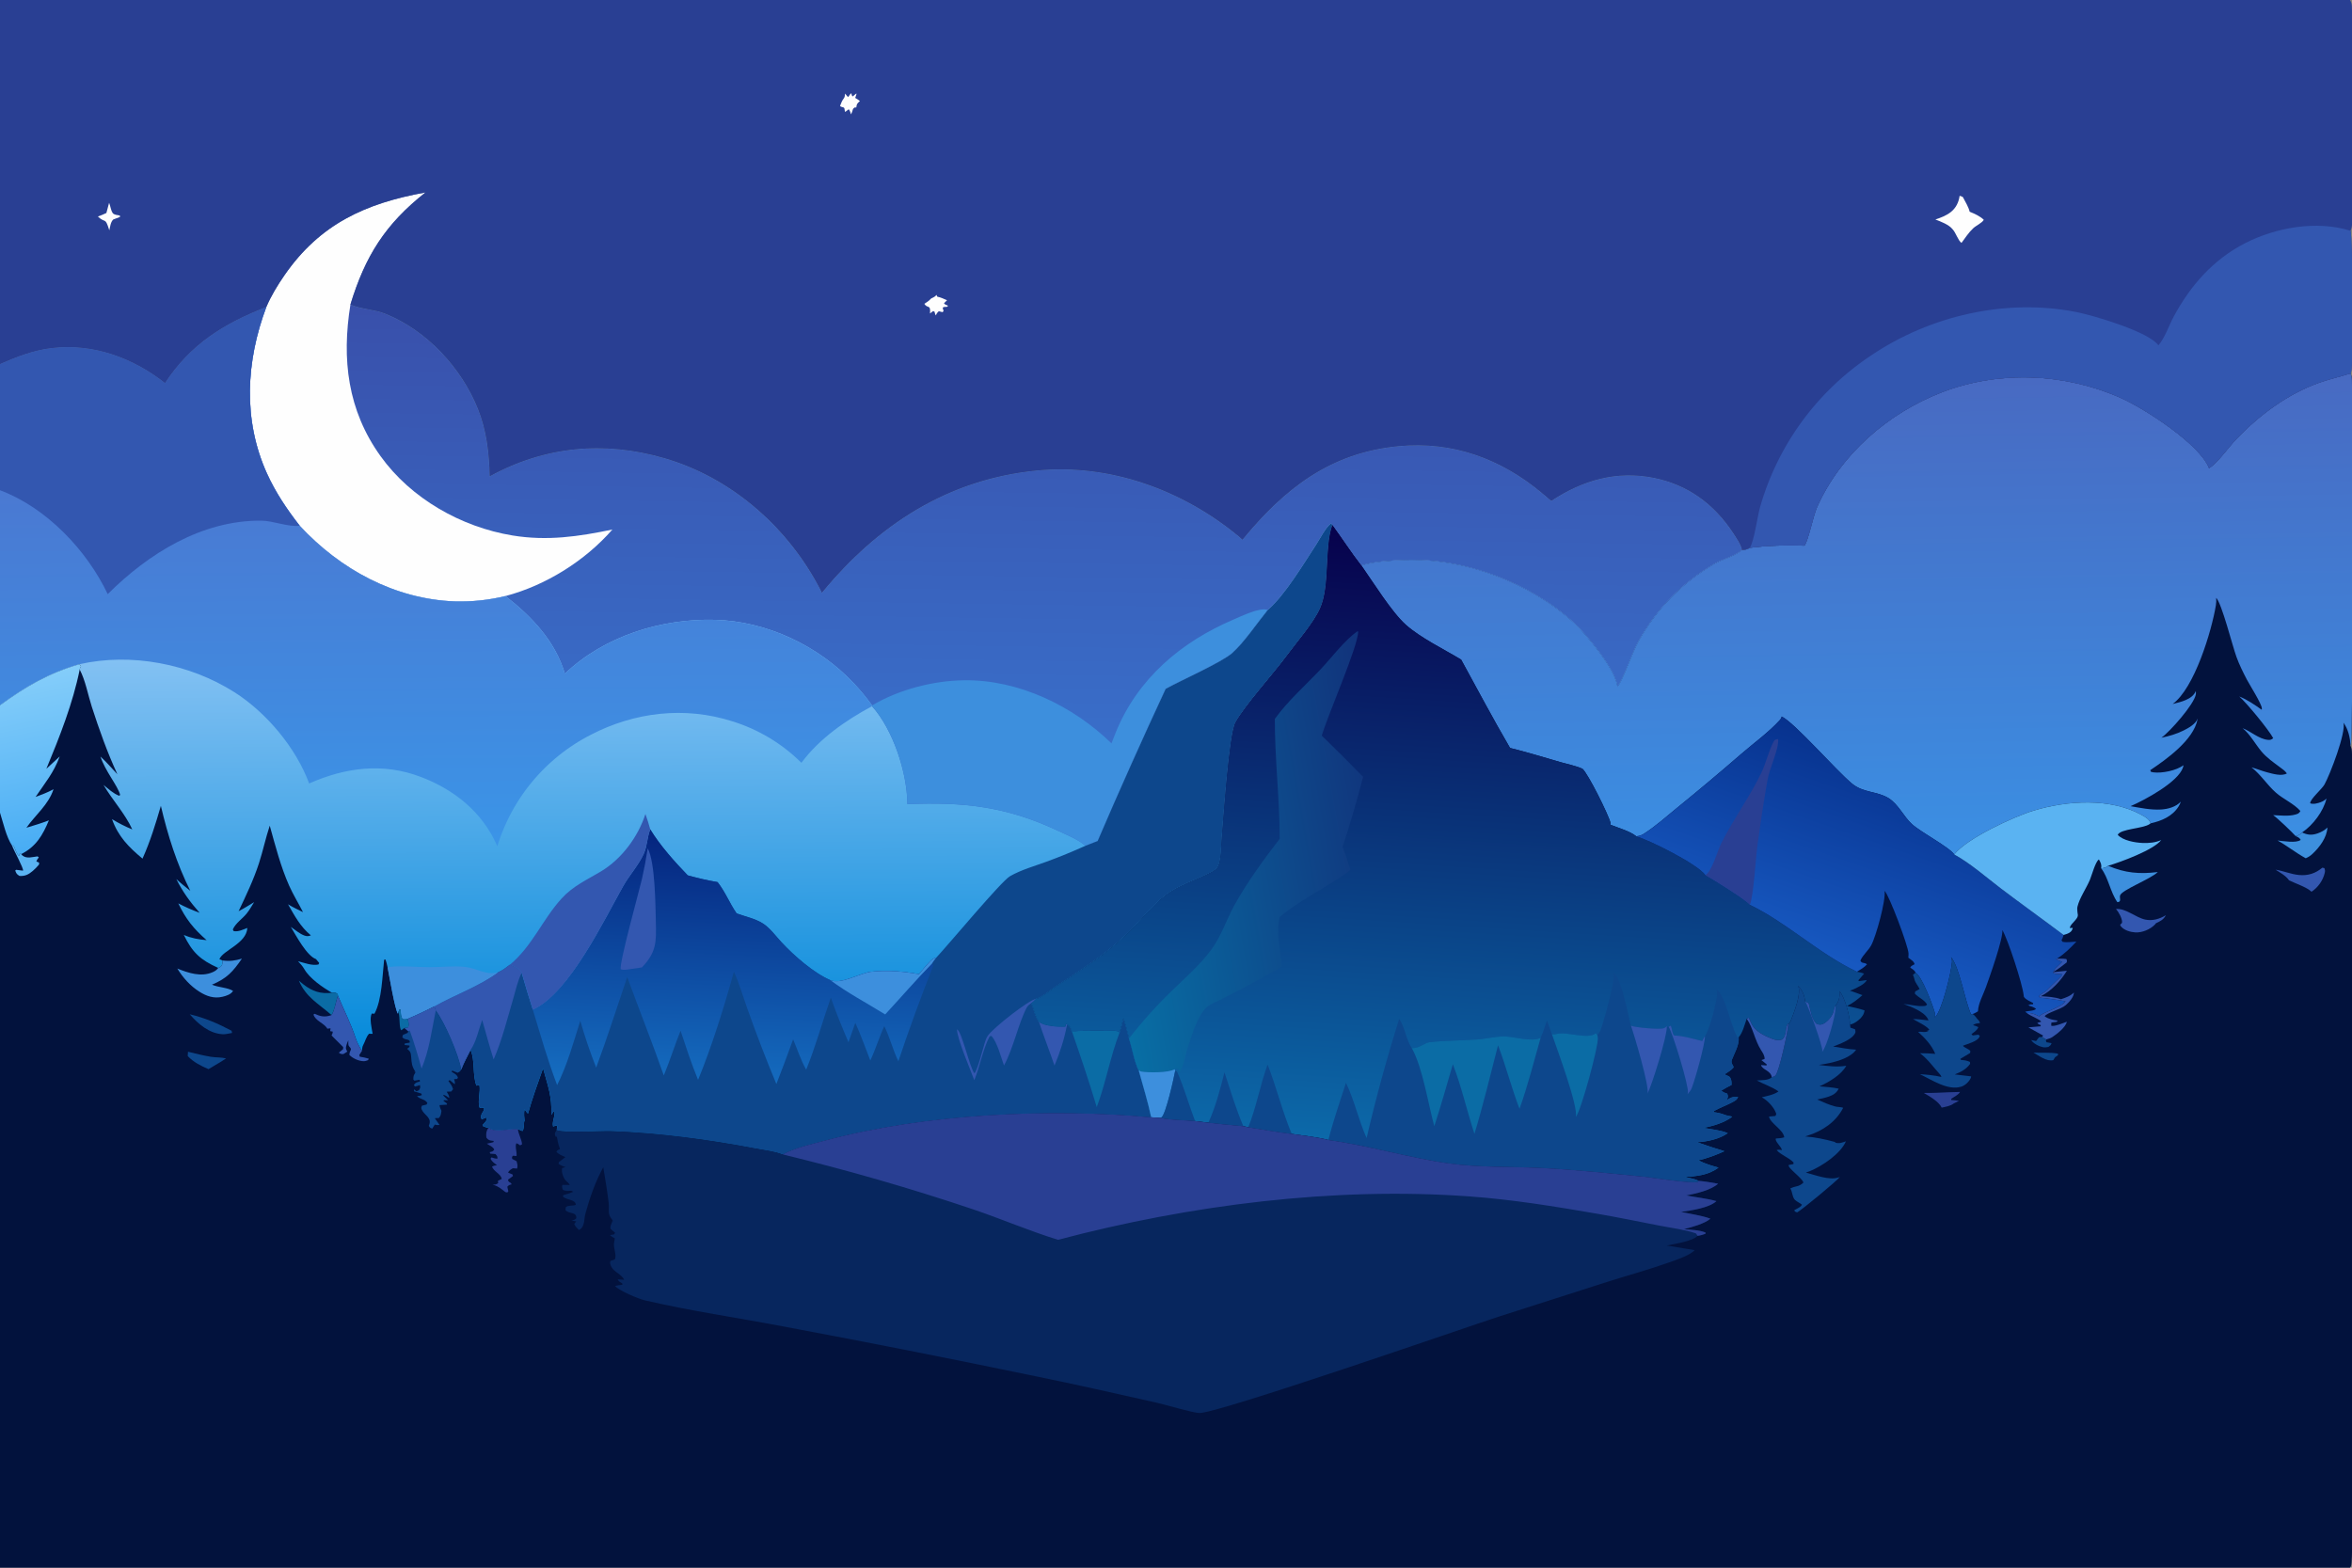<?xml version="1.0" encoding="utf-8"?>
<!-- Generator: Adobe Illustrator 27.5.0, SVG Export Plug-In . SVG Version: 6.00 Build 0)  -->
<svg version="1.1" id="Layer_1" xmlns="http://www.w3.org/2000/svg" xmlns:xlink="http://www.w3.org/1999/xlink" x="0px" y="0px"
	 viewBox="0 0 3000 2000" style="enable-background:new 0 0 3000 2000;" xml:space="preserve">
<rect x="0" y="0" width="3000" height="2000" fill="#808080" stroke="none"/>
<g>
	<path style="fill:#02123D;" d="M339.663,391.735c6.033-14.193,14.377-27.879,23.133-40.549
		c45.346-65.611,103.588-91.896,179.966-105.709c-51.221,40.385-76.822,80.986-95.771,142.996c0.273,0.129,0.541,0.266,0.816,0.389
		c12.156,5.42,29.99,5.941,43.777,11.467c52.678,21.111,96.928,68.924,117.884,121.045c11.221,27.908,14.373,56.552,15.103,86.381
		c70.338-38.586,146.084-45.512,223-23.172c83.429,24.228,153.683,84.886,195.046,160.609c2.019,3.647,3.923,7.354,5.711,11.121
		c70.9-86.388,160.398-144.769,273.673-155.939c93.578-9.227,186.591,24.719,258.296,84.189c1.546,1.289,3.037,2.639,4.475,4.049
		c53.849-65.355,112.021-111.107,199.226-119.355c68.754-6.504,129.871,15.752,182.421,59.484
		c4.115,3.415,8.197,6.874,12.246,10.375c39.941-26.408,83.418-39.068,131.289-29.293c43.223,8.828,76.406,33.363,100.469,69.879
		c3.184,4.846,11.27,16.596,11.348,22.098c3.965-0.4,6.68-0.645,10.039-2.883c23.496-3.115,46.094-3.508,69.766-2.826
		c4.844-5.918,11.133-37.986,15.957-48.881c29.981-67.693,90.957-120.504,159.707-146.914
		c73.203-28.133,157.304-24.266,228.476,7.633c30.059,13.473,100.332,58.842,111.934,89.336
		c10.742-6.42,25.605-27.683,35.019-37.437c29.551-30.613,65-57.199,105.332-71.568c13.184-4.693,26.816-7.646,40.098-11.945
		c1.172,2.695,1.68,4.986,1.777,7.9c1.484,44.605,1.758,457.354-1.387,465.333l-0.605,1.504c1.25,2.588,1.816,4.682,1.973,7.551
		c1.523,29.105,0.176,58.941,0.176,88.138v172.06l-0.039,531.8c0,27.396,2.09,238.458-1.035,246.661
		c-0.449,1.191-0.801,1.602-1.523,2.734H0v-963.216v-137.06V625.411V464.513c21.764-9.484,42.513-17.617,66.287-20.42
		c52.461-6.188,103.397,12.408,144.215,44.687C242.929,439.184,285.435,412.757,339.663,391.735z"/>
	
		<linearGradient id="SVGID_1_" gradientUnits="userSpaceOnUse" x1="571.497" y1="1319.337" x2="569.47" y2="1574.934" gradientTransform="matrix(1.953 0 0 -1.953 -1.087 3909.337)">
		<stop  offset="0" style="stop-color:#058ADA"/>
		<stop  offset="1" style="stop-color:#83C1F3"/>
	</linearGradient>
	<path style="fill:url(#SVGID_1_);" d="M339.663,391.735c6.033-14.193,14.377-27.879,23.133-40.549
		c45.346-65.611,103.588-91.896,179.966-105.709c-51.221,40.385-76.822,80.986-95.771,142.996c0.273,0.129,0.541,0.266,0.816,0.389
		c12.156,5.42,29.99,5.941,43.777,11.467c52.678,21.111,96.928,68.924,117.884,121.045c11.221,27.908,14.373,56.552,15.103,86.381
		c70.338-38.586,146.084-45.512,223-23.172c83.429,24.228,153.683,84.886,195.046,160.609c2.019,3.647,3.923,7.354,5.711,11.121
		c70.9-86.388,160.398-144.769,273.673-155.939c93.578-9.227,186.591,24.719,258.296,84.189c1.546,1.289,3.037,2.639,4.475,4.049
		c53.849-65.355,112.021-111.107,199.226-119.355c68.754-6.504,129.871,15.752,182.421,59.484
		c4.115,3.415,8.197,6.874,12.246,10.375c39.941-26.408,83.418-39.068,131.289-29.293c43.223,8.828,76.406,33.363,100.469,69.879
		c3.184,4.846,11.27,16.596,11.348,22.098c-0.469,0.385-0.938,0.777-1.426,1.152c-9.043,7.1-23.574,10.457-33.867,16.529
		c-41.523,24.502-73.613,57.42-97.07,99.508c-6.895,12.4-20.078,50.477-26.484,57.221c-0.879-20.246-39.551-67.142-55.195-81.525
		c-55.93-51.398-141.344-83.638-217.439-80.258c-16.933,0.752-37.818,1.74-53.83,7.016c-12.895-16.598-24.512-34.664-36.949-51.674
		c-0.102,0.275-0.211,0.549-0.307,0.826c-10.094,29.139-2.531,76.92-15.471,105.66c-8.605,19.113-29.879,43.266-42.619,60.574
		c-16.689,22.672-53.562,63.394-65.33,84.822c-8.408,15.307-15.326,122.025-17.518,146.851c-0.832,9.418-0.408,31.266-5.857,38.457
		c-2.441,3.221-6.77,5.336-10.307,7.096c-17.787,8.854-38.889,15.537-54.781,27.449c-18.578,13.93-35.16,36.141-52.437,52.34
		c-26.543,24.889-57.527,44.662-87.906,64.453c-5.912,3.852-19.23,15-25.412,15.892c-1.869,1.775-3.949,4.199-6.092,5.57
		c2.826,6.82,5.252,18.252,9.633,23.711c6.594,5.85,24.961,6.682,33.736,6.363l0.969-3.334l1.242,0.564
		c4.09,1.959,4.428,4.783,6.174,8.752c2.773-0.016,5.43,0.025,8.154-0.531c1.424-0.291,43.269-0.322,47.109-0.154
		c2.123,0.094,3.799,0.963,5.559,2.074c1.719-6.006,3.543-11.99,4.854-18.099c3.043,8.476,5.1,17.049,7.154,25.799
		c4.256,13.104,6.613,29.021,12.553,41.188c5.35,19.553,11.592,39.484,15.764,59.306c-130.095-12.008-288.734-4.498-415.477,29.475
		c-17.729,4.752-38.332,9.029-54.49,17.914c-10.15-4.172-23.768-5.637-34.598-7.699c-59.949-11.408-122.384-19.853-183.398-22.066
		c-16.182-0.586-58.258,2.826-70.314-1.332l0.703-5.01l-0.936-0.93l-4.363,1.422c-1.539-5.646,2.258-12.191,1.957-18.439
		l-1.42-0.695l-2.813,4.279c0.943-24.348-4.434-36.617-10.527-59.48c-6.885,19.187-13.691,38.26-19.277,57.879
		c-1.773-1.633-2.889-3.439-4.152-5.459c-1.568,4.992-0.43,10.904-0.029,16.07l-0.652-1.625c-0.316,3.314-0.037,11.055-2.254,13.217
		l-5.738-2.385c-11.264-1.072-28.344,5.117-37.67-1.777c-2.668-0.283-4.461-1.043-6.881-2.111l-0.053-1.92
		c2.064-1.885,3.484-3.844,5.039-6.135l-0.768-2.914c-1.539,0.51-2.953,1.045-4.424,1.74c-0.455,0.215-0.902,0.442-1.355,0.664
		c-0.244-0.586-0.563-1.146-0.731-1.758c-0.928-3.361,1.232-6.203,2.887-8.918c1.049-1.721,0.771-2.305,0.768-4.273
		c-2.359,0.385-3.652,0.768-5.9-0.291c-2.375-9.041,1.473-18.957,0.063-28.332c-1.924,0.156-1.387,0.057-2.947,0.346
		c-0.305,0.057-0.607,0.121-0.912,0.18c-5.352-13.98-1.494-31.855-7.482-45.629c-4.09,8.223-8.756,16.5-11.953,25.107
		c-2.73-17.859-21.402-61.146-32.461-75.388l-1.822-5.299c-11.174,5.811-22.367,11.096-33.984,15.963
		c-2.6,0.535-4.049,0.809-6.695,0.15c-1.713-3.574-2.006-6.352-2.172-10.24l-0.051-1.449l-1.437-0.818l-1.674,3.629l-0.4,2.191
		c-3.74-4.762-11.125-49.015-13.15-58.857c-0.85-3.486-1.457-7.248-2.973-10.502l-1.516,0.611
		c-2.215,19.623-2.688,51.193-12.336,68.789l-3.293-0.262c-3.49,5.756-0.021,19.4,0.982,25.896
		c-1.555,0.072-3.014,0.043-4.563-0.088c-3.855,4.16-4.738,9.531-7.438,14.377c-1.311,2.354-1.359,4.74-1.563,7.371
		c-3.244-4.664-6.342-10.713-8.09-16.121c-5.982-18.254-15.156-36.314-22.576-54.078l-0.271-1.914
		c-3.025-2.701-3.475-2.121-7.371-1.957c-11.801-6.717-28.525-18.172-35.404-30.318c-2.17-3.832-4.912-6.691-7.914-9.875
		c7.465,1.93,18.541,6.15,26.127,4.117l0.91-1.918l-4.088-4.918c-11.799-4.137-25.432-29.969-32.131-41.101
		c5.121,3.558,11.328,8.805,17.17,10.982c3.166,1.182,5.434,1.1,8.418-0.151c-13.424-11.109-20.594-24.736-29.123-39.627
		c6.074,3.744,12.684,6.766,19.068,9.951c-5.738-11.357-12.422-22.002-17.623-33.697c-10.893-24.482-17.568-50.818-24.768-76.562
		c-5.246,15.707-8.609,32.113-13.744,47.92c-6.895,21.215-16.449,41.07-25.99,61.182c6.779-3.48,13.26-7.604,19.789-11.531
		c-3,4.877-5.988,10.178-9.596,14.623c-5.545,6.832-14.018,12.099-17.594,20.262l1.174,2.076c6.09,1.027,11.768-1.963,17.387-4.096
		c-1.084,20.039-31.232,28.447-35.642,39.875l4.09,1.641c-0.279,3.656,0.147,6.176-3.271,8.483
		c-0.916,0.617-1.354,0.707-2.312,1.033c-22.816-10.297-32.955-19.617-43.898-42.111c9.615,4.219,18.684,5.764,29.107,6.689
		c-16.652-14.59-26.584-26.912-36.133-46.918c8.977,4.672,17.715,8.551,27.226,12.029c-12.117-13.726-21.59-26.609-29.76-43.049
		c5.707,5.311,11.82,10.149,17.869,15.059c-17.387-34.754-28.727-70.732-37.578-108.48c-6.683,22.984-13.551,45.449-23.408,67.322
		c-17.693-14.697-31.092-28.303-38.881-50.32c8.595,5.146,16.541,9.31,25.838,13.074c-9.061-19.98-25.496-37.611-36.69-56.768
		c6.269,5.151,12.201,10.77,19.818,13.824l1.417-0.986c-2.975-11.767-19.307-30.685-25.104-49.043
		c7.612,7.01,14.499,15.031,21.563,22.598c-12.864-27.838-23.19-56.853-32.61-86.015c-4.848-15.01-8.176-33.85-15.472-47.578
		c0.072-1.484,1.082-3.021,1.711-4.336l-1.97-2.48C62.509,858.49,32.532,875.931,0,899.718V625.411V464.513
		c21.764-9.484,42.513-17.617,66.287-20.42c52.461-6.188,103.397,12.408,144.215,44.687
		C242.929,439.184,285.435,412.757,339.663,391.735z"/>
	
		<linearGradient id="SVGID_00000098907427423826379020000009780953518869029283_" gradientUnits="userSpaceOnUse" x1="652.454" y1="1794.235" x2="648.315" y2="1520.394" gradientTransform="matrix(1.953 0 0 -1.953 -1.087 3909.337)">
		<stop  offset="0" style="stop-color:#3950AB"/>
		<stop  offset="1" style="stop-color:#396EC9"/>
	</linearGradient>
	<path style="fill:url(#SVGID_00000098907427423826379020000009780953518869029283_);" d="M339.663,391.735
		c6.033-14.193,14.377-27.879,23.133-40.549c45.346-65.611,103.588-91.896,179.966-105.709
		c-51.221,40.385-76.822,80.986-95.771,142.996c0.273,0.129,0.541,0.266,0.816,0.389c12.156,5.42,29.99,5.941,43.777,11.467
		c52.678,21.111,96.928,68.924,117.884,121.045c11.221,27.908,14.373,56.552,15.103,86.381c70.338-38.586,146.084-45.512,223-23.172
		c83.429,24.228,153.683,84.886,195.046,160.609c2.019,3.647,3.923,7.354,5.711,11.121c70.9-86.388,160.398-144.769,273.673-155.939
		c93.578-9.227,186.591,24.719,258.296,84.189c1.546,1.289,3.037,2.639,4.475,4.049c53.849-65.355,112.021-111.107,199.226-119.355
		c68.754-6.504,129.871,15.752,182.421,59.484c4.115,3.415,8.197,6.874,12.246,10.375c39.941-26.408,83.418-39.068,131.289-29.293
		c43.223,8.828,76.406,33.363,100.469,69.879c3.184,4.846,11.27,16.596,11.348,22.098c-0.469,0.385-0.938,0.777-1.426,1.152
		c-9.043,7.1-23.574,10.457-33.867,16.529c-41.523,24.502-73.613,57.42-97.07,99.508c-6.895,12.4-20.078,50.477-26.484,57.221
		c-0.879-20.246-39.551-67.142-55.195-81.525c-55.93-51.398-141.344-83.638-217.439-80.258c-16.933,0.752-37.818,1.74-53.83,7.016
		c-12.895-16.598-24.512-34.664-36.949-51.674l-1.834-2.109c-7.48,6.238-13.719,19.164-19.17,27.506
		c-15.973,24.445-39.871,64.412-61.51,83.084c-13.131,16.146-30.576,41.969-45.395,54.98
		c-13.609,11.949-64.953,34.613-84.795,45.611c-29.875,64.277-58.793,128.982-86.754,194.115l-15.527,6.072
		c-9.031-8.068-24.504-14.221-35.564-19.408c-65.939-30.92-119.941-36.592-191.568-33.76c-0.27-40.066-18.064-94.656-45.092-124.939
		l0.066-0.961c-7.301-10.01-15.02-19.451-23.521-28.457c-45.023-47.693-110.884-78.973-176.775-80.73
		c-68.746-1.834-141.05,20.697-191.572,68.697c-12.379-41.633-42.332-73.031-75.785-99.043c-5.279,1.28-10.594,2.383-15.947,3.311
		c-5.353,0.927-10.73,1.675-16.133,2.244c-5.402,0.569-10.818,0.958-16.246,1.166s-10.857,0.236-16.287,0.084
		c-76.859-2.838-146.39-40.986-197.843-96.506c-16.336-20.992-30.84-42.478-41.83-66.793
		C309.552,535.622,313.831,460.534,339.663,391.735z"/>
	<path style="fill:#FEFEFE;" d="M339.663,391.735c6.033-14.193,14.377-27.879,23.133-40.549
		c45.346-65.611,103.588-91.896,179.966-105.709c-51.221,40.385-76.822,80.986-95.771,142.996
		c-11.295,69.824-3.652,134.863,38.408,193.464c38.91,54.213,102.998,90.488,168.41,101.222
		c44.033,7.225,84.123,1.422,127.326-7.627c-34.992,40.043-84.994,71.299-136.418,84.892c-5.279,1.28-10.594,2.383-15.947,3.311
		c-5.353,0.927-10.73,1.675-16.133,2.244c-5.402,0.569-10.818,0.958-16.246,1.166s-10.857,0.236-16.287,0.084
		c-76.859-2.838-146.39-40.986-197.843-96.506c-16.336-20.992-30.84-42.478-41.83-66.793
		C309.552,535.622,313.831,460.534,339.663,391.735z"/>
	<path style="fill:#3D8FDD;" d="M1417.698,948.386c1.656-4.405,3.364-8.79,5.123-13.156
		c27.766-69.011,83.441-116.281,150.666-144.902c9.791-4.168,33.668-16.043,43.512-12.08c-13.131,16.146-30.576,41.969-45.395,54.98
		c-13.609,11.949-64.953,34.613-84.795,45.611c-29.875,64.277-58.793,128.982-86.754,194.115l-15.527,6.072
		c-9.031-8.068-24.504-14.221-35.564-19.408c-65.939-30.92-119.941-36.592-191.568-33.76c-0.27-40.066-18.064-94.656-45.092-124.939
		l0.066-0.961c34.297-20.389,78.355-31.715,118.142-32.105C1299.627,867.172,1368.932,900.705,1417.698,948.386z"/>
	
		<linearGradient id="SVGID_00000119810856412763927020000012702591670747995788_" gradientUnits="userSpaceOnUse" x1="284.185" y1="1682.069" x2="286.038" y2="1452.905" gradientTransform="matrix(1.953 0 0 -1.953 -1.087 3909.337)">
		<stop  offset="0" style="stop-color:#4A79D2"/>
		<stop  offset="1" style="stop-color:#3B94E7"/>
	</linearGradient>
	<path style="fill:url(#SVGID_00000119810856412763927020000012702591670747995788_);" d="M210.501,488.78
		c32.428-49.596,74.933-76.023,129.162-97.045c-25.832,68.799-30.111,143.886,0.768,212.197
		c10.99,24.314,25.494,45.801,41.83,66.793c51.453,55.52,120.984,93.668,197.843,96.506c5.43,0.152,10.859,0.124,16.287-0.084
		s10.844-0.597,16.246-1.166c5.402-0.569,10.78-1.317,16.133-2.244c5.353-0.927,10.669-2.031,15.947-3.311
		c33.453,26.012,63.406,57.41,75.785,99.043c50.521-48,122.826-70.531,191.572-68.697c65.891,1.758,131.752,33.037,176.775,80.73
		c8.502,9.006,16.221,18.447,23.521,28.457l-0.066,0.961c-33.449,18.012-67.238,41.301-90.105,72.238
		c-3.076-3.056-6.24-6.016-9.494-8.881c-3.255-2.865-6.593-5.628-10.014-8.291c-3.422-2.663-6.921-5.219-10.496-7.67
		c-3.576-2.452-7.222-4.793-10.939-7.023c-3.717-2.23-7.499-4.346-11.346-6.348c-3.845-2.003-7.747-3.887-11.705-5.652
		c-3.96-1.766-7.969-3.41-12.027-4.934c-4.059-1.523-8.159-2.923-12.303-4.199c-60.56-19.26-124.621-11.766-180.699,17.445
		c-1.763,0.905-3.514,1.831-5.254,2.779c-1.738,0.949-3.465,1.919-5.182,2.91c-1.715,0.992-3.417,2.005-5.107,3.039
		c-1.69,1.034-3.367,2.089-5.029,3.164c-1.664,1.077-3.314,2.174-4.951,3.291c-1.635,1.117-3.257,2.255-4.865,3.412
		c-1.608,1.158-3.201,2.335-4.779,3.533c-1.578,1.198-3.141,2.415-4.689,3.652c-1.548,1.236-3.08,2.491-4.596,3.766
		c-1.517,1.276-3.018,2.57-4.502,3.883c-1.484,1.311-2.952,2.642-4.402,3.992c-1.452,1.349-2.886,2.716-4.303,4.1
		c-1.417,1.385-2.816,2.788-4.197,4.209c-1.383,1.419-2.747,2.856-4.092,4.31c-1.346,1.453-2.674,2.923-3.984,4.41
		c-1.309,1.488-2.599,2.992-3.871,4.512c-1.271,1.518-2.523,3.053-3.758,4.604c-1.233,1.551-2.447,3.117-3.641,4.699
		c-1.194,1.581-2.369,3.176-3.523,4.787c-1.154,1.609-2.288,3.234-3.402,4.873c-1.113,1.638-2.206,3.29-3.279,4.957
		c-1.073,1.667-2.124,3.346-3.154,5.037c-1.031,1.693-2.04,3.398-3.027,5.115c-0.988,1.717-1.955,3.447-2.9,5.189
		c-0.944,1.741-1.867,3.494-2.768,5.26c-0.901,1.764-1.78,3.54-2.637,5.326c-0.857,1.786-1.691,3.584-2.504,5.393
		c-0.811,1.807-1.6,3.624-2.367,5.451c-0.766,1.828-1.509,3.665-2.23,5.51c-0.72,1.846-1.417,3.701-2.092,5.565
		c-0.674,1.863-1.325,3.734-1.951,5.613c-0.628,1.88-1.232,3.768-1.813,5.662c-0.271-0.646-0.549-1.288-0.836-1.928
		c-18.84-42.023-54.178-70.236-96.427-86.404c-48.328-18.496-96.482-12.307-142.724,8.275
		c-16.816-45.531-54.652-90.683-95.539-116.586c-57.06-36.148-131.396-50.478-197.398-35.592
		C62.509,858.49,32.532,875.931,0,899.718V625.411V464.513c21.764-9.484,42.513-17.617,66.287-20.42
		C118.748,437.905,169.683,456.501,210.501,488.78z"/>
	<path style="fill:#3357B0;" d="M210.501,488.78c32.428-49.596,74.933-76.023,129.162-97.045
		c-25.832,68.799-30.111,143.886,0.768,212.197c10.99,24.314,25.494,45.801,41.83,66.793c-15.248,1.799-33.453-6.393-49.332-6.5
		c-75.588-0.512-143.766,42.066-195.533,93.74C110.548,701.612,59.179,647.598,0,625.411V464.513
		c21.764-9.484,42.513-17.617,66.287-20.42C118.748,437.905,169.683,456.501,210.501,488.78z"/>
	<path style="fill:#0D478C;" d="M1616.998,778.248c21.638-18.672,45.537-58.638,61.51-83.084
		c5.451-8.342,11.689-21.267,19.17-27.506l1.834,2.109c-0.102,0.275-0.211,0.549-0.307,0.826
		c-10.094,29.139-2.531,76.92-15.471,105.66c-8.605,19.113-29.879,43.266-42.619,60.574c-16.689,22.672-53.562,63.394-65.33,84.822
		c-8.408,15.307-15.326,122.025-17.518,146.851c-0.832,9.418-0.408,31.266-5.857,38.457c-2.441,3.221-6.77,5.336-10.307,7.096
		c-17.787,8.854-38.889,15.537-54.781,27.449c-18.578,13.93-35.16,36.141-52.437,52.34c-26.543,24.889-57.527,44.662-87.906,64.453
		c-5.912,3.852-19.23,15-25.412,15.892c-1.869,1.775-3.949,4.199-6.092,5.57c2.826,6.82,5.252,18.252,9.633,23.711
		c6.594,5.85,24.961,6.682,33.736,6.363l0.969-3.334l1.242,0.564c4.09,1.959,4.428,4.783,6.174,8.752
		c2.773-0.016,5.43,0.025,8.154-0.531c1.424-0.291,43.269-0.322,47.109-0.154c2.123,0.094,3.799,0.963,5.559,2.074
		c1.719-6.006,3.543-11.99,4.854-18.099c3.043,8.476,5.1,17.049,7.154,25.799c4.256,13.104,6.613,29.021,12.553,41.188
		c5.35,19.553,11.592,39.484,15.764,59.306c-130.095-12.008-288.734-4.498-415.477,29.475c-17.729,4.752-38.332,9.029-54.49,17.914
		c-10.15-4.172-23.768-5.637-34.598-7.699c-59.949-11.408-122.384-19.853-183.398-22.066c-16.182-0.586-58.258,2.826-70.314-1.332
		l0.703-5.01l-0.936-0.93l-4.363,1.422c-1.539-5.646,2.258-12.191,1.957-18.439l-1.42-0.695l-2.813,4.279
		c0.943-24.348-4.434-36.617-10.527-59.48c-6.885,19.187-13.691,38.26-19.277,57.879c-1.773-1.633-2.889-3.439-4.152-5.459
		c-1.568,4.992-0.43,10.904-0.029,16.07l-0.652-1.625c-0.316,3.314-0.037,11.055-2.254,13.217l-5.738-2.385
		c-11.264-1.072-28.344,5.117-37.67-1.777c-2.668-0.283-4.461-1.043-6.881-2.111l-0.053-1.92c2.064-1.885,3.484-3.844,5.039-6.135
		l-0.768-2.914c-1.539,0.51-2.953,1.045-4.424,1.74c-0.455,0.215-0.902,0.442-1.355,0.664c-0.244-0.586-0.563-1.146-0.731-1.758
		c-0.928-3.361,1.232-6.203,2.887-8.918c1.049-1.721,0.771-2.305,0.768-4.273c-2.359,0.385-3.652,0.768-5.9-0.291
		c-2.375-9.041,1.473-18.957,0.063-28.332c-1.924,0.156-1.387,0.057-2.947,0.346c-0.305,0.057-0.607,0.121-0.912,0.18
		c-5.352-13.98-1.494-31.855-7.482-45.629c-4.09,8.223-8.756,16.5-11.953,25.107c-2.73-17.859-21.402-61.146-32.461-75.388
		l-1.822-5.299c26.486-15.017,57.287-25.578,81.734-43.711c5.197-1.793,10.328-6.301,14.846-9.496
		c5.805,3.043,11.367,4.703,14.82,10.395c4.501,15.756,9.24,31.441,14.217,47.053c1.178-0.352,1.275-0.338,2.561-0.979
		c44.947-22.369,88.34-113.107,112.666-156.322c7.965-14.148,19.416-26.438,26.266-41.228c4.406-9.516,4.375-20.732,8.018-30.555
		c0.102-0.273,0.211-0.545,0.316-0.816c12.492,20.512,31.041,41.258,47.789,58.592c12.644,3.449,25.088,6.453,38.023,8.586
		c9.832,12.398,15.371,27.098,24.316,39.953c10.918,4.033,23.834,6.615,33.625,12.934c9.06,5.844,16.174,15.84,23.477,23.715
		c15.889,17.137,41.26,39.438,62.461,48.516c14.043,5.977,37.795-9.281,52.588-10.793c20.291-2.07,40.463-0.49,60.463,3.18
		c2.09-2.582,4.219-5.13,6.389-7.645c3.68-4.211,10.436-13.223,15.725-13.566c16.236-17.332,82.719-97.367,94.017-103.826
		c14.322-8.183,31.353-12.906,46.855-18.596c16.769-6.154,33.068-12.879,49.365-20.185l15.527-6.072
		c27.961-65.133,56.879-129.838,86.754-194.115c19.842-10.998,71.185-33.662,84.795-45.611
		C1586.422,820.217,1603.867,794.394,1616.998,778.248z"/>
	
		<linearGradient id="SVGID_00000061472289453580534990000018199014541454972307_" gradientUnits="userSpaceOnUse" x1="484.607" y1="1453.487" x2="477.17" y2="1291.251" gradientTransform="matrix(1.953 0 0 -1.953 -1.087 3909.337)">
		<stop  offset="0" style="stop-color:#05257F"/>
		<stop  offset="1" style="stop-color:#156DC0"/>
	</linearGradient>
	<path style="fill:url(#SVGID_00000061472289453580534990000018199014541454972307_);" d="M829.435,1058.163
		c12.492,20.512,31.041,41.258,47.789,58.592c12.644,3.449,25.088,6.453,38.023,8.586c9.832,12.398,15.371,27.098,24.316,39.953
		c10.918,4.033,23.834,6.615,33.625,12.934c9.06,5.844,16.174,15.84,23.477,23.715c15.889,17.137,41.26,39.438,62.461,48.516
		c14.043,5.977,37.795-9.281,52.588-10.793c20.291-2.07,40.463-0.49,60.463,3.18c2.09-2.582,4.219-5.13,6.389-7.645
		c3.68-4.211,10.436-13.223,15.725-13.566c-1.723,2.363-4.174,5.039-5.475,7.625l1.576,2.809
		c-15.948,40.196-30.782,80.8-44.502,121.81c-7.152-14.455-10.799-30.434-17.973-44.717c-6.627,14.313-11.09,29.592-17.818,43.773
		c-6.23-16.037-12.08-32.377-19.139-48.064l-8.725,24.762c-8.014-18.809-15.767-37.561-22.508-56.877
		c-10.726,30.449-19.258,62.037-31.42,91.902c-6.949-12.215-11.185-25.795-16.66-38.705c-6.859,19.1-13.986,38.1-21.379,57
		c-13.165-31.612-25.458-63.559-36.879-95.842c-5.617-15.574-10.379-32.502-17.316-47.476
		c-11.481,42.217-28.969,97.918-45.682,138.029c-8.43-20.467-15.352-41.672-22.334-62.674c-7.604,18.844-13.592,38.31-21.385,57.061
		c-14.797-42.217-31.324-83.611-46.625-125.605c-13.117,38.445-25.416,77.519-39.617,115.56
		c-7.723-19.583-14.481-39.494-20.275-59.732c-8.395,26.648-16.844,57.23-29.547,82.045c-12.01-31.408-21.211-64.099-31-96.254
		c1.178-0.352,1.275-0.338,2.561-0.979c44.947-22.369,88.34-113.107,112.666-156.322c7.965-14.148,19.416-26.438,26.266-41.228
		c4.406-9.516,4.375-20.732,8.018-30.555C829.221,1058.706,829.33,1058.435,829.435,1058.163z"/>
	<path style="fill:#3D8FDD;" d="M1172.177,1242.844c2.09-2.582,4.219-5.13,6.389-7.645c3.68-4.211,10.436-13.223,15.725-13.566
		c-1.723,2.363-4.174,5.039-5.475,7.625c-20.586,21.004-39.773,43.351-59.769,64.912c-22.971-14.229-48.344-27.603-69.92-43.713
		c14.043,5.977,37.795-9.281,52.588-10.793C1132.005,1237.594,1152.177,1239.175,1172.177,1242.844z"/>
	<path style="fill:#3357B0;" d="M826.162,1082.271c9.506,17.584,9.857,72.238,10.379,93.642c0.631,25.941,0.844,38.734-17.756,58.31
		l-16.051,2.318c-3.963,0.598-7.133,1.24-11.025,0.07c-1.939-8.189,23.48-99.615,27.146-115.404
		C821.755,1108.316,824.191,1095.337,826.162,1082.271z"/>
	<path style="fill:#3357B0;" d="M635.727,1240.112c5.197-1.793,10.328-6.301,14.846-9.496c5.805,3.043,11.367,4.703,14.82,10.395
		c-4.984,10.031-7.486,21.789-10.646,32.555c-7.59,25.865-14.318,53.314-25.121,78.023c-5.326-16.662-9.744-33.541-14.605-50.336
		c-4.326,11.633-7.619,28.127-14.791,38.15c-4.09,8.223-8.756,16.5-11.953,25.107c-2.73-17.859-21.402-61.146-32.461-75.388
		l-1.822-5.299C580.479,1268.805,611.28,1258.245,635.727,1240.112z"/>
	<path style="fill:#0B6CA5;" d="M1367.229,1315.815c2.773-0.016,5.43,0.025,8.154-0.531c1.424-0.291,43.269-0.322,47.109-0.154
		c2.123,0.094,3.799,0.963,5.559,2.074c-11.885,30.732-17.436,64.109-29.144,95.18
		C1389.143,1379.877,1378.379,1347.874,1367.229,1315.815z"/>
	<path style="fill:#3357B0;" d="M1220.598,1313.249c6.121,1.814,16.156,48.789,22.445,56.344l0.324-1.822l-0.602,1.852
		c4.443-5.221,10.795-31.338,13.512-39.926c0.93-2.936,1.934-5.736,3.682-8.309c6.889-10.121,51.728-45.287,61.607-47.199
		c-1.869,1.775-3.949,4.199-6.092,5.57c-2.164,1.457-4.605,3.24-5.844,5.611c-10.838,20.74-16.756,51.219-28.986,73.951
		c-4.035-10.926-8.377-29.058-15.957-37.642l-2.336,0.432c-8.111,14.68-12.631,38.959-19.641,55.992
		C1237.61,1364.037,1221.102,1326.217,1220.598,1313.249z"/>
	<path style="fill:#3357B0;" d="M1325.108,1303.469c6.594,5.85,24.961,6.682,33.736,6.363l0.969-3.334l1.242,0.564
		c-3.185,17.467-9.105,35.978-16.023,52.322C1338.612,1340.665,1331.387,1322.258,1325.108,1303.469z"/>
	<path style="fill:#3357B0;" d="M650.573,1230.616c28.844-24.289,41.502-57.838,65.941-84.549
		c14.51-15.855,32.037-23.578,49.996-34.33c26.328-15.762,47.451-44.246,56.723-73.228c2.307,6.514,4.435,12.975,6.203,19.654
		c-0.105,0.271-0.215,0.543-0.316,0.816c-3.643,9.822-3.611,21.039-8.018,30.555c-6.85,14.791-18.301,27.08-26.266,41.228
		c-24.326,43.215-67.719,133.953-112.666,156.322c-1.285,0.641-1.383,0.627-2.561,0.979c-4.977-15.612-9.715-31.296-14.217-47.053
		C661.94,1235.319,656.377,1233.659,650.573,1230.616z"/>
	<path style="fill:#3D8FDD;" d="M497.399,1233.473c16.244-1.771,33.734,0.422,50.219,0.422c14.779,0.002,30.795-1.971,45.344-0.408
		c15.08,1.619,27.721,11.504,42.766,6.625c-24.447,18.133-55.248,28.693-81.734,43.711c-11.174,5.811-22.367,11.096-33.984,15.963
		c-2.6,0.535-4.049,0.809-6.695,0.15c-1.713-3.574-2.006-6.352-2.172-10.24l-0.051-1.449l-1.437-0.818l-1.674,3.629l-0.4,2.191
		c-3.74-4.762-11.125-49.015-13.15-58.857L497.399,1233.473z"/>
	
		<linearGradient id="SVGID_00000164482114102876836090000005521360512739570570_" gradientUnits="userSpaceOnUse" x1="1212.112" y1="1752.408" x2="1217.156" y2="1445.492" gradientTransform="matrix(1.953 0 0 -1.953 -1.087 3909.337)">
		<stop  offset="0" style="stop-color:#486AC2"/>
		<stop  offset="1" style="stop-color:#3B8FE3"/>
	</linearGradient>
	<path style="fill:url(#SVGID_00000164482114102876836090000005521360512739570570_);" d="M2998.098,476.313
		c1.172,2.695,1.68,4.986,1.777,7.9c1.484,44.605,1.758,457.354-1.387,465.333l-0.605,1.504c0.176-9.254-3.106-21.775-8.809-29.057
		c3.574,12.533-17.09,66.064-24.141,78.795c-3.32,5.994-18.516,18.726-18.262,24.019c3.867,1.652,9.648,0.017,13.535-1.453
		c2.91-1.096,5.02-2.492,7.266-4.588c-4.043,16.455-17.148,33.859-31.152,43.264c-3.203,3.008-3.965,3.586-8.223,4.594
		c-5.117-5.633-22.715-22.545-28.672-26.695c8.77,0.34,19.765,1.676,28.203-0.717c3.496-0.988,4.844-1.434,6.563-4.555
		c-8.399-9.527-21.719-15.019-31.289-23.467c-11.211-9.887-19.297-23.127-31.113-32.234c6.758,1.879,13.281,4.617,20.098,6.389
		c7.246,1.885,18.34,5.254,25.058,1.361c-2.344-3.346-5.508-5.414-8.73-7.828c-8.34-6.25-16.855-12.027-23.613-20.066
		c-8.027-9.539-14.473-21.973-24.141-29.82c10.625,4.111,20.488,13.652,32.09,14.881c3.164,0.336,4.609-0.104,6.953-2.115
		c-5.274-10.217-34.043-45.264-43.32-53.215c9.766,3.785,20.156,10.863,28.691,16.982c0.039-0.609,0.097-1.217,0.117-1.828
		c0.117-5.211-15.918-30.633-19.063-36.639c-4.902-9.369-9.59-18.863-13.242-28.807c-5.234-14.299-18.73-68.363-25.937-75.572
		c0.254,3.287,0.156,6.422-0.391,9.678c-5.508,33.086-27.344,105.537-55.097,125.789c5.664-1.439,11.523-2.795,16.875-5.176
		c5.371-2.387,10.39-5.713,12.617-11.377c0.117,1.354,0.274,2.641,0.078,3.996c-1.836,12.791-33.477,48.281-43.965,55.584
		c9.805-1.99,19.238-4.746,28.242-9.213c6.23-3.094,15.664-8.336,17.988-15.229c-0.058,0.408-0.117,0.818-0.195,1.223
		c-5.058,26.113-39.57,50.752-60.156,64.551l0.605,2.004c1.211,0.344,2.051,0.641,3.262,0.809
		c10.684,1.475,29.785-2.291,38.32-9.106c-0.117,1.051-0.117,1.725-0.43,2.697c-6.191,18.918-48.496,41.527-66.953,49.592
		c12.695,2.201,25.84,4.973,38.769,4.236c8.867-0.506,19.141-3.268,25.312-10.021c-0.664,2.283-1.582,4.135-2.851,6.156
		c-7.871,12.576-21.641,18.436-35.645,21.498c-1.484-5.152-6.426-7.863-11.055-10.442c-40.117-22.402-95-18.721-137.636-5.937
		c-25.82,7.734-86.113,35.699-101.796,56.129c-6.289-9.412-42.207-28.115-53.828-38.639c-10.879-9.846-17.383-25.459-29.941-33.219
		c-14.688-9.094-32.168-6.568-46.66-18.574c-20.605-17.09-72.812-77.289-89.59-85.541c-0.488,1.801-0.938,2.846-2.227,4.26
		c-14.121,15.615-33.359,29.525-49.355,43.35c-26.888,23.334-54.141,46.237-81.758,68.709
		c-13.711,11.184-27.793,23.824-42.676,33.322c-3.066,1.949-5.918,2.809-9.551,3.1c-7.676-6.422-23.301-10.869-32.773-14.639
		c0.117-0.791,0.234-1.23,0.039-2.092c-2.598-10.814-28.828-63.281-35.879-69.392c-8.457-3.82-18.887-5.793-27.891-8.418
		c-21.426-6.254-42.826-12.752-64.496-18.146c-21.641-37.047-41.752-75.076-62.375-112.701
		c-21.912-13.195-51.691-27.68-70.396-44.301c-18.072-16.055-41.92-54.557-56.834-75.758c16.012-5.275,36.896-6.264,53.83-7.016
		c76.095-3.381,161.509,28.859,217.439,80.258c15.644,14.383,54.316,61.279,55.195,81.525c6.406-6.744,19.59-44.82,26.484-57.221
		c23.457-42.088,55.547-75.006,97.07-99.508c10.293-6.072,24.824-9.43,33.867-16.529c0.488-0.375,0.957-0.768,1.426-1.152
		c3.965-0.4,6.68-0.645,10.039-2.883c23.496-3.115,46.094-3.508,69.766-2.826c4.844-5.918,11.133-37.986,15.957-48.881
		c29.981-67.693,90.957-120.504,159.707-146.914c73.203-28.133,157.304-24.266,228.476,7.633
		c30.059,13.473,100.332,58.842,111.934,89.336c10.742-6.42,25.605-27.683,35.019-37.437c29.551-30.613,65-57.199,105.332-71.568
		C2971.184,483.565,2984.816,480.612,2998.098,476.313z"/>
	
		<linearGradient id="SVGID_00000161630618907100763970000014498003190291333546_" gradientUnits="userSpaceOnUse" x1="965.883" y1="1651.939" x2="940.472" y2="1253.326" gradientTransform="matrix(1.953 0 0 -1.953 -1.087 3909.337)">
		<stop  offset="0" style="stop-color:#07014C"/>
		<stop  offset="1" style="stop-color:#0C69A9"/>
	</linearGradient>
	<path style="fill:url(#SVGID_00000161630618907100763970000014498003190291333546_);" d="M1321.567,1274.188
		c6.182-0.892,19.5-12.041,25.412-15.892c30.379-19.791,61.363-39.564,87.906-64.453c17.277-16.199,33.859-38.41,52.437-52.34
		c15.893-11.912,36.994-18.596,54.781-27.449c3.537-1.76,7.865-3.875,10.307-7.096c5.449-7.191,5.025-29.039,5.857-38.457
		c2.191-24.826,9.109-131.544,17.518-146.851c11.767-21.428,48.64-62.15,65.33-84.822c12.74-17.308,34.014-41.461,42.619-60.574
		c12.939-28.74,5.377-76.521,15.471-105.66c0.096-0.277,0.205-0.551,0.307-0.826c12.438,17.01,24.055,35.076,36.949,51.674
		c14.914,21.201,38.762,59.703,56.834,75.758c18.705,16.621,48.484,31.105,70.396,44.301
		c20.623,37.625,40.734,75.654,62.375,112.701c21.67,5.395,43.07,11.893,64.496,18.146c9.004,2.625,19.433,4.598,27.891,8.418
		c7.051,6.111,33.281,58.578,35.879,69.392c0.196,0.861,0.078,1.301-0.039,2.092c9.473,3.769,25.097,8.217,32.773,14.639
		c17.754,5.307,78.125,35.432,88.105,49.551c8.066,4.309,52.832,32.072,56.738,37.902c47.656,23.033,88.554,62.687,136.64,85.34
		c3.145,0.642,6.172,1.182,9.141,2.498l-7.48,8.594l1.191,0.897l9.668-1.389c-1.934,5.176-13.047,10.123-17.988,12.318
		c-1.172,0.518-2.285,0.867-3.496,1.23c5.377,1.801,10.71,3.719,15.996,5.754l-0.195,0.127c-6.23,5.361-11.914,10.146-19.395,13.664
		c7.539,1.588,14.922,3.225,22.246,5.58c-0.586,5.404-3.691,9.225-7.793,12.578c-3.145,2.574-6.641,4.676-10.625,5.582
		c-0.234-10.424-6.641-35.064-13.613-42.729c0.586,7.609-0.293,13.006-5.234,19.021l-0.039-0.908l-0.742,2.568
		c-0.332,1.117-0.684,2.227-0.977,3.354c-0.254,1.012-0.43,2.047-0.723,3.053c-1.523,5.367-7.871,12.506-12.949,14.816
		c-3.73,1.691-5.352,1.131-8.867-0.203c-6.113-6.299-7.578-17.668-9.766-26.045l-4.395-2.426
		c-1.094-8.498-3.477-13.777-8.984-20.076c4.453,9.83-5.137,33.814-9.16,44.129c-0.859,2.184-1.777,3.41-3.359,5.092l-0.098-0.857
		c-4.668,4.631-1.055,14.449-7.871,20.295c-4.473,1.488-7.949,0.842-12.285-0.834c-10.84-4.195-22.695-9.602-27.461-20.996
		c-0.84-2.02-1.777-3.992-2.676-5.986l-2.637,1.281c-2.656,7.279-5.117,17.877-10.293,23.674c1.015,9.559-5.352,20.115-8.691,28.767
		c-1.875,4.832,3.223,8.291,1.973,9.914c-2.422,3.133-6.973,5.631-10.234,7.906l0.156,1.301c3.809,1.729,5.605,1.668,6.992,5.754
		c0.761,2.271,0.742,4.695,0.801,7.068c-4.414,2.311-8.828,4.57-13.066,7.195c2.227,2.367,4.492,2.969,7.461,3.936
		c1.016,3.068,1.445,3.756-0.039,6.811c-0.352,0.715-0.879,1.289-1.367,1.894c6.387-3.857,7.793-4.891,15.234-4.535
		c-1.133,3.646-3.75,4.93-7.071,6.701c-7.754,4.152-16.094,7.109-23.828,11.379l-0.117,1.41c5.156,0.707,9.316,1.463,14.18,3.451
		c2.246,0.918,4.531,1.248,6.894,1.686c1.68,0.308,0.977,0.078,2.402,0.805c-10.195,7.586-24.472,11.912-36.875,14.045
		c9.648,1.85,22.383,2.904,31.27,6.777c-10.547,7.607-26.328,10.852-39.121,11.584c11.523,4.061,23.131,7.878,34.824,11.449
		c-10.293,4.719-22.109,9.195-33.184,11.635c8.281,4.387,16.699,6.77,25.664,9.271c-13.086,9.795-27.168,10.807-42.891,12.058
		c5.059,1.223,12.91,2.186,17.246,4.832l-0.332,1.248c-5.43,3.019-60.156-5.645-69.804-6.59c-44.199-4.33-88.73-9.1-133.086-11.178
		c-37.855-1.773-76.742-0.445-114.275-5.619c-52.025-7.174-102.527-22.906-154.474-29.924c-15.029-3.906-31.305-5.396-46.681-7.748
		c-18.539-2.324-37.031-5.592-55.496-8.467l-6.221-1.377c-14.898-1.327-29.781-2.81-44.648-4.449l-16.938-2.1
		c-14.422-1.357-30.211-1.131-44.336-4.039l-11.637-0.793c-4.172-19.822-10.414-39.754-15.764-59.306
		c-5.939-12.166-8.297-28.084-12.553-41.188c-2.055-8.75-4.111-17.322-7.154-25.799c-1.311,6.109-3.135,12.094-4.854,18.099
		c-1.76-1.111-3.436-1.98-5.559-2.074c-3.84-0.168-45.685-0.137-47.109,0.154c-2.725,0.557-5.381,0.516-8.154,0.531
		c-1.746-3.969-2.084-6.793-6.174-8.752l-1.242-0.564l-0.969,3.334c-8.775,0.318-27.142-0.514-33.736-6.363
		c-4.381-5.459-6.807-16.891-9.633-23.711C1317.618,1278.387,1319.698,1275.964,1321.567,1274.188z"/>
	<path style="fill:#0D478C;" d="M2058.198,1240.721c0.527,0.594,1.074,1.189,1.582,1.81l0.684,0.85
		c8.77,10.736,15.957,50.184,19.805,65.215c5.742,2.268,36.641,5.154,41.972,3.154c1.778-0.67,2.481-1.183,3.496-2.785l0.234,0.998
		l2.402-0.006l2.637-1.361c2.071,3.727,1.602,9.951,4.414,12.461l1.387,0.059c11.445,0.603,23.281,4.387,34.453,6.994
		c1.035-2.162,1.992-4.201,3.399-6.152c5.254-6.58,16.367-47.271,15.429-55.713c-0.176-1.654-0.508-3.25-0.938-4.851
		c13.535,12.781,16.992,44.594,27.129,62.109l1.406-0.166c1.015,9.559-5.352,20.115-8.691,28.767
		c-1.875,4.832,3.223,8.291,1.973,9.914c-2.422,3.133-6.973,5.631-10.234,7.906l0.156,1.301c3.809,1.729,5.605,1.668,6.992,5.754
		c0.761,2.271,0.742,4.695,0.801,7.068c-4.414,2.311-8.828,4.57-13.066,7.195c2.227,2.367,4.492,2.969,7.461,3.936
		c1.016,3.068,1.445,3.756-0.039,6.811c-0.352,0.715-0.879,1.289-1.367,1.894c6.387-3.857,7.793-4.891,15.234-4.535
		c-1.133,3.646-3.75,4.93-7.071,6.701c-7.754,4.152-16.094,7.109-23.828,11.379l-0.117,1.41c5.156,0.707,9.316,1.463,14.18,3.451
		c2.246,0.918,4.531,1.248,6.894,1.686c1.68,0.308,0.977,0.078,2.402,0.805c-10.195,7.586-24.472,11.912-36.875,14.045
		c9.648,1.85,22.383,2.904,31.27,6.777c-10.547,7.607-26.328,10.852-39.121,11.584c11.523,4.061,23.131,7.878,34.824,11.449
		c-10.293,4.719-22.109,9.195-33.184,11.635c8.281,4.387,16.699,6.77,25.664,9.271c-13.086,9.795-27.168,10.807-42.891,12.058
		c5.059,1.223,12.91,2.186,17.246,4.832l-0.332,1.248c-5.43,3.019-60.156-5.645-69.804-6.59c-44.199-4.33-88.73-9.1-133.086-11.178
		c-37.855-1.773-76.742-0.445-114.275-5.619c-52.025-7.174-102.527-22.906-154.474-29.924c6.191-24.564,14.744-48.845,22.439-72.998
		c10.869,22.41,16.053,47.648,26.338,70.467c11.938-51.241,25.806-101.954,41.605-152.138c7.496,11.361,8.727,26.592,16.01,37.424
		c5.629,0.147,9.533-1.701,14.402-4.203c2.629-1.351,5.293-2.945,8.283-3.297c19.734-2.314,40.527-2.025,60.437-3.471
		c11.008-0.801,21.984-3.537,32.99-3.926c12.918-0.457,37.201,7.891,48.256,1.703c3.301-7.08,5.566-14.691,8.047-22.094l6.348,17.57
		c2.773,0.465,3.984,0.246,6.699-0.455c12.051-3.131,40.41,7.676,49.101-0.803l1.992,1.975c1.856-1.418,2.969-2.896,3.867-5.039
		C2045.053,1305.628,2061.225,1248.202,2058.198,1240.721z"/>
	<path style="fill:#0B6CA5;" d="M1800.724,1337.124c5.629,0.147,9.533-1.701,14.402-4.203c2.629-1.351,5.293-2.945,8.283-3.297
		c19.734-2.314,40.527-2.025,60.437-3.471c11.008-0.801,21.984-3.537,32.99-3.926c12.918-0.457,37.201,7.891,48.256,1.703
		c-8.594,30.16-16.293,61.129-26.934,90.623c-10.25-26.683-17.283-54.455-27.379-81.06c-9.744,37.699-18.824,75.773-30.092,113.047
		c-9.662-29.418-16.328-59.889-27.535-88.806c-7.723,26.353-15.207,52.902-23.666,79.023
		C1821.55,1408.258,1814.595,1361.645,1800.724,1337.124z"/>
	<path style="fill:#0B6CA5;" d="M1979.487,1319.407c2.773,0.465,3.984,0.246,6.699-0.455c12.051-3.131,40.41,7.676,49.101-0.803
		l1.992,1.975c0.449,1.344,0.664,2.584,0.762,4.008c0.859,11.088-21.328,92.828-28.145,101.06
		C2013.725,1412.59,1985.366,1336.588,1979.487,1319.407z"/>
	<path style="fill:#3357B0;" d="M2080.268,1308.596c5.742,2.268,36.641,5.154,41.972,3.154c1.778-0.67,2.481-1.183,3.496-2.785
		l0.234,0.998c0.996,10.305-19.258,75.805-24.551,84.93C2104.116,1386.481,2084.526,1320.25,2080.268,1308.596z"/>
	<path style="fill:#3357B0;" d="M2128.373,1309.958l2.637-1.361c2.071,3.727,1.602,9.951,4.414,12.461l1.387,0.059
		c11.445,0.603,23.281,4.387,34.453,6.994c1.035-2.162,1.992-4.201,3.399-6.152c0.234,9.725-12.52,55.279-16.797,66.006
		c-1.23,3.07-3.261,5.627-5.449,8.064c0.215-0.791,0.332-1.205,0.508-2.059C2154.409,1386.08,2133.686,1317.909,2128.373,1309.958z"
		/>
	
		<linearGradient id="SVGID_00000131340583092532756780000004248529764587323549_" gradientUnits="userSpaceOnUse" x1="906.4" y1="1458.977" x2="720.937" y2="1425.96" gradientTransform="matrix(1.953 0 0 -1.953 -1.087 3909.337)">
		<stop  offset="0" style="stop-color:#11347C"/>
		<stop  offset="1" style="stop-color:#086EA4"/>
	</linearGradient>
	<path style="fill:url(#SVGID_00000131340583092532756780000004248529764587323549_);" d="M1626.045,917.191
		c16.35-22.824,39.467-43.238,58.758-63.689c13.805-14.633,30.301-36.865,46.508-48.012l1.137,0.232
		c-0.785,20.428-37.933,104.158-46.508,132.775c17.811,17.286,35.38,34.816,52.705,52.59c-7.699,30.079-16.437,59.853-26.213,89.322
		c3.688,9.697,7.04,19.507,10.059,29.432c-28.301,21.777-63.035,36.961-90.074,59.984c-5.334,17.164,1.432,44.935,2.291,63.551
		c-29.707,17.176-59.48,33.195-90.39,48.109c-14.652,6.926-22.939,36.305-28.188,51.148c-3.871,10.945-5.379,25.469-11.318,35.308
		l-1.609-4.271c-2.055-0.324-3.033-0.41-4.959,0.43c-7.119,4.58-34.013,4.574-42.717,2.908c-1.451-0.277-0.975-0.131-1.969-1.371
		l-0.945,0.453c-5.939-12.166-8.297-28.084-12.553-41.188c16.793-21.608,35.025-41.924,54.697-60.947
		c17.648-17.26,35.375-32.328,50.195-52.295c12.967-17.471,19.09-37.891,29.496-56.736c16.152-29.25,37.449-58.363,57.824-84.84
		C1632.244,1019.197,1625.963,968.169,1626.045,917.191z"/>
	<path style="fill:#0D478C;" d="M1616.822,1358.19c11.48,29.014,18.666,59.726,30.828,88.431
		c-18.539-2.324-37.031-5.592-55.496-8.467C1602.584,1412.399,1607.234,1384.282,1616.822,1358.19z"/>
	<path style="fill:#3D8FDD;" d="M1452.611,1366.09l0.945-0.453c0.994,1.24,0.517,1.094,1.969,1.371
		c8.703,1.666,35.597,1.672,42.717-2.908l0.709,1.974c-1.514,8.58-11.953,55.635-17.457,59.4c-0.453,0.311-0.988,0.477-1.482,0.715
		l-11.637-0.793C1464.203,1405.574,1457.961,1385.643,1452.611,1366.09z"/>
	<path style="fill:#0D478C;" d="M1561.822,1368.051c7.568,22.998,14.523,46.475,24.111,68.726
		c-14.898-1.327-29.781-2.81-44.648-4.449C1550.535,1412.09,1556.402,1389.571,1561.822,1368.051z"/>
	<path style="fill:#0D478C;" d="M1498.951,1366.075c1.574,0.617,2.127,0.379,2.834,2.002c8.678,19.887,14.805,41.734,22.563,62.152
		c-14.422-1.357-30.211-1.131-44.336-4.039c0.494-0.238,1.029-0.404,1.482-0.715
		C1486.998,1421.709,1497.438,1374.655,1498.951,1366.075z"/>
	<path style="fill:#07265E;" d="M998.408,1472.785c16.158-8.885,36.762-13.162,54.49-17.914
		c126.744-33.973,285.382-41.482,415.477-29.475l11.637,0.793c14.125,2.908,29.914,2.682,44.336,4.039l16.938,2.1
		c14.867,1.639,29.75,3.122,44.648,4.449l6.221,1.377c18.465,2.875,36.957,6.143,55.496,8.467
		c15.377,2.351,31.652,3.842,46.681,7.748c51.947,7.018,102.449,22.75,154.474,29.924c37.533,5.174,76.42,3.846,114.275,5.619
		c44.355,2.078,88.886,6.848,133.086,11.178c9.648,0.945,64.375,9.609,69.804,6.59l0.332-1.248
		c8.496,0.771,16.777,2.162,25.176,3.687c-9.785,8.637-27.969,12.397-40.605,14.996c12.5,2.455,26.27,3.783,38.438,7.23
		c-9.531,8.898-32.676,11.904-45.156,13.715c11.992,2.689,26.035,4.461,37.48,8.684c-6.934,6.236-24.551,11.137-33.847,13.346
		c8.672,0.959,19.609,0.963,27.617,4.334l-0.196,1.639c-3.398,1.158-6.445,2.158-10.02,2.545
		c-5.82,6.93-29.883,10.404-39.355,12.369c11.901,1.897,23.795,3.86,35.683,5.889c-0.254,0.287-0.469,0.6-0.742,0.859
		c-7.226,6.774-25.215,12.471-34.902,15.877c-24.199,8.498-49.199,15.373-73.652,23.084l-141.134,45.205
		c-41.406,13.455-360.397,124.332-381.714,122.771c-9.859-0.723-41.941-10.434-54.264-13.207
		c-51.683-11.633-103.293-23.351-155.226-33.896c-106.937-22.228-214.086-43.383-321.446-63.467
		c-58.5-11.111-118.138-19.715-176.109-33.207c-8.103-1.887-32.301-12.168-37.855-18.135c3.06-1.076,6.16-1.338,9.359-1.709
		l0.043-1.559c-2.324-1.478-4.953-2.639-5.965-5.344l8.055,0.592c-2.252-6.572-12.838-9.984-16.002-16.291
		c-1.322-2.639-2.395-4.965-1.434-7.754l5.666-1.979c2.91-6.348-2.607-14.896-0.732-22.527c0.359-1.461,0.545-2.871,0.699-4.367
		c-2.371-1.244-4.127-2.248-6.086-4.123l5.367-0.945l1.047-2.098l-5.672-4.768c-1.215-4.5,1.988-6.469,2.346-11.359l0.473,2.596
		l-0.053-2.035c-1.766-2.203-3.775-4.842-4.504-7.615c-1.145-4.369-0.109-9.969-0.664-14.602
		c-1.824-15.266-4.443-30.543-6.934-45.715c-10.01,18.098-17.404,39.424-22.852,59.349c-1.199,4.387-1.041,9.533-2.436,13.682
		c-1.25,3.711-2.482,5.158-5.744,7.053c-2.354-2.42-4.791-4.539-6.016-7.762l2.553-3.252l-6.233-1.156
		c2.908-0.42,3.988-0.723,6.307-2.725c0.65-8.84-9.121-5.084-13.797-10.549l0.443-3.853c3.529-2.582,8.375-1.219,12.685-2.77
		c0.152-7.142-11.873-5.934-16.451-10.748l0.629-1.734c4.342-1.217,8.486-2.396,12.615-4.252l-2.396-1.301
		c-3.787,0.143-7.197,0.559-10.729-1.053c-0.975-2.797-1.582-3.531-0.752-6.447c3.061-0.035,6.121,0.001,9.18,0.108
		c-0.082-1.975-4.998-5.09-6.56-7.795c-2.137-3.701-4.039-9.676-2.85-13.806l4.267-1.129c-3.24-0.998-5.865-2.262-8.803-3.941
		l0.172-2.398c2.882-2.093,5.709-4.256,8.482-6.49c-4.168-1.842-8.406-3.264-11.521-6.707c1.338-2.453,1.932-2.312,4.57-3.369
		c-0.088-0.379-0.127-0.773-0.266-1.137c-2.055-5.443-2.977-10.275-3.91-16.025l-0.551,2.205c-0.461-0.726-1.223-1.836-1.467-2.642
		c-0.924-3.059,0.541-4.4,2.043-6.814c12.057,4.158,54.133,0.746,70.314,1.332c61.014,2.213,123.449,10.658,183.398,22.066
		C974.64,1467.149,988.257,1468.613,998.408,1472.785z"/>
	<path style="fill:#293F93;" d="M998.408,1472.785c16.158-8.885,36.762-13.162,54.49-17.914
		c126.744-33.973,285.382-41.482,415.477-29.475l11.637,0.793c14.125,2.908,29.914,2.682,44.336,4.039l16.938,2.1
		c14.867,1.639,29.75,3.122,44.648,4.449l6.221,1.377c18.465,2.875,36.957,6.143,55.496,8.467
		c15.377,2.351,31.652,3.842,46.681,7.748c51.947,7.018,102.449,22.75,154.474,29.924c37.533,5.174,76.42,3.846,114.275,5.619
		c44.355,2.078,88.886,6.848,133.086,11.178c9.648,0.945,64.375,9.609,69.804,6.59l0.332-1.248
		c8.496,0.771,16.777,2.162,25.176,3.687c-9.785,8.637-27.969,12.397-40.605,14.996c12.5,2.455,26.27,3.783,38.438,7.23
		c-9.531,8.898-32.676,11.904-45.156,13.715c11.992,2.689,26.035,4.461,37.48,8.684c-6.934,6.236-24.551,11.137-33.847,13.346
		c8.672,0.959,19.609,0.963,27.617,4.334l-0.196,1.639c-3.398,1.158-6.445,2.158-10.02,2.545c-0.371-1.027-1.543-2.289-2.207-3.185
		c-14.492-4.883-31.074-6.846-46.133-9.779c-26.465-5.152-52.832-10.59-79.394-15.172c-54.023-9.316-108.174-18.137-162.89-22.123
		c-173.328-12.627-357.491,11.035-525.046,55.346c-36.906-11.365-72.482-26.797-109.08-39.131
		C1160.77,1515.807,1080.092,1492.548,998.408,1472.785z"/>
	
		<linearGradient id="SVGID_00000150094796607011791800000009340551355338582915_" gradientUnits="userSpaceOnUse" x1="1244.566" y1="1503.628" x2="1196.753" y2="1365.015" gradientTransform="matrix(1.953 0 0 -1.953 -1.087 3909.337)">
		<stop  offset="0" style="stop-color:#07328E"/>
		<stop  offset="1" style="stop-color:#185BC4"/>
	</linearGradient>
	<path style="fill:url(#SVGID_00000150094796607011791800000009340551355338582915_);" d="M2272.631,914.148
		c16.777,8.252,68.984,68.451,89.59,85.541c14.492,12.006,31.973,9.48,46.66,18.574c12.559,7.76,19.063,23.373,29.941,33.219
		c11.621,10.523,47.539,29.226,53.828,38.639c20.918,11.433,40.645,29.08,59.688,43.512c26.387,19.99,53.34,39.238,79.765,59.16
		l-0.43,1.635c-0.488,1.858-1.27,3.365-2.207,5.039l1.269,2.023c5.703,1.189,11.953,0.006,17.734-0.238
		c-7.988,8.502-14.941,15.523-24.863,21.807l-1.504,0.211c2.52,1.902,5.332,2.684,8.281,3.666
		c-3.75,4.488-10.469,8.586-11.66,14.166c3.457,2.096,6.933,1.576,10.801,1.418l1.074,1.18c-5.938,6.586-12.734,12.205-18.73,18.658
		c-3.164,3.393-8.203,4.963-11.035,8.479l0.859,1.904c11.042,1.069,22.012,2.644,32.91,4.725
		c-5.567,7.996-32.656,15.328-33.242,19.305l-1.797-0.865c-5.078-2.438-8.594-3.826-14.336-3.645l-2.07-1.465
		c3.906-1.379,11.602-0.9,13.828-3.791c-2.93-2.133-5.352-2.918-8.828-3.807l0.488-0.621l-2.051,0.057
		c2.07-1.422,4.18-1.313,6.601-1.436l0.098-1.586c-3.613-2.008-9.805-4.406-11.855-8.031l-0.215-1.877
		c-1.602-14.623-19.98-71.019-27.207-83.242c1.191,11.188-16.406,60.27-21.114,73.379c-3.359,9.359-9.727,20.537-9.98,30.391
		c-2.207,1.283-4.316,2.611-6.758,3.418l-2.148,0.246c-8.652-19.943-13.867-57.679-25.469-73.154c0.879,2.275,1.406,4.043,1.25,6.51
		c-0.859,13.49-12.969,62.609-21.738,70.674c0.547-2.498,0.313-4.078-0.391-6.574c-2.793-9.928-16.27-45.933-24.355-50.393
		c-1.074-3.238-4.102-4.594-6.836-6.551c0.957-2.096,2.734-2.727,4.648-3.766l0.957-0.5c-0.82-3.898-4.902-5.883-7.988-8.332
		c0.02-0.377,0.02-0.752,0.059-1.127c0.136-1.512,0.254-2.875,0.176-4.406c-0.41-9.519-24.59-74.211-30.586-79.763
		c2.012,11.586-10.898,58.219-16.934,69.324c-3.887,7.164-10.742,12.346-13.887,19.697c1.973,4.313,5.254,1.738,8.438,4.787
		c-3.75,4.021-8.164,6.568-12.813,9.361c-48.086-22.652-88.984-62.307-136.64-85.34c-3.906-5.83-48.672-33.594-56.738-37.902
		c-9.98-14.119-70.351-44.244-88.105-49.551c3.633-0.291,6.484-1.15,9.551-3.1c14.883-9.498,28.965-22.139,42.676-33.322
		c27.617-22.471,54.87-45.374,81.758-68.709c15.996-13.824,35.234-27.734,49.355-43.35
		C2271.693,916.994,2272.143,915.949,2272.631,914.148z"/>
	<path style="fill:#293F93;" d="M2175.17,1116.438c8.496-4.726,15.586-31.252,20.469-40.916
		c15.332-30.43,35.859-58.48,50.703-88.955c6.27-12.871,9.395-28.354,16.191-40.947c1.25-2.322,3.125-2.211,5.469-2.789
		c1.406,11.66-10.977,37.867-13.359,51.252c-5.078,28.568-9.375,57.508-13.242,86.266c-2.051,15.312-4.785,63.898-9.492,73.992
		C2228.002,1148.511,2183.237,1120.747,2175.17,1116.438z"/>
	<path style="fill:#5AB3F2;" d="M2492.65,1090.12c15.684-20.43,75.976-48.395,101.796-56.129
		c42.637-12.783,97.52-16.465,137.636,5.937c4.629,2.578,9.57,5.289,11.055,10.442c-0.429,0.322-0.859,0.656-1.289,0.965
		c-8.359,5.885-37.226,5.957-40.664,13.731c6.738,7.338,22.051,9.93,31.621,10.354c7.871,0.349,16.563-0.401,23.828-3.705
		c-9.336,12.502-51.621,28.047-67.695,32.807c-3.281,2.729-4.746,2.631-8.867,3.281c0.762-4.799-0.547-7.232-2.891-11.365
		c-4.492,2.92-9.063,20.236-11.406,25.853c-4.414,10.584-13.418,23.539-15.918,34.351c-0.449,1.973-0.313,3.896-0.117,5.883
		c0.039,0.443,0.078,0.887,0.117,1.33c0.098,1.029,0.313,2.045,0.449,3.072c0.41,3.281-2.617,6.318-4.687,8.664
		c-2.324,2.643-4.883,4.727-5.586,8.33l3.809-0.168c-0.664,2.852-1.602,4.484-4.199,6.127c-2.168,1.361-5.078,2.205-7.539,2.912
		c-26.426-19.922-53.379-39.17-79.765-59.16C2533.294,1119.2,2513.568,1101.554,2492.65,1090.12z"/>
	<path style="fill:#0D478C;" d="M2293.529,1257.54c5.508,6.299,7.891,11.578,8.984,20.076l4.395,2.426
		c2.188,8.377,3.652,19.746,9.766,26.045c3.515,1.334,5.137,1.894,8.867,0.203c5.078-2.311,11.426-9.449,12.949-14.816
		c0.293-1.006,0.469-2.041,0.723-3.053c0.293-1.127,0.645-2.236,0.977-3.354l0.742-2.568l0.039,0.908
		c4.941-6.016,5.821-11.412,5.234-19.021c6.973,7.664,13.379,32.305,13.613,42.729l0.43,3.914l5.918,2.068
		c0.606,3.141,1.055,3.826-0.879,6.621c-4.961,7.158-19.141,12.432-27.11,15.4c9.668,1.496,19.551,3.516,29.336,4.01
		c-6.367,9.746-23.301,14.793-34.082,17.107c-4.472,0.959-9.023,1.664-13.535,2.359c11.875,1.463,23.105,3.006,35.039,1.082
		c-6.269,11.596-22.402,21.029-34.121,26.234c7.969,0.881,16.66,1.15,24.453,2.979c-2.656,5.475-6.816,8.014-12.364,9.99
		c-4.863,1.734-9.961,2.785-15,3.83c7.519,3.391,15.058,6.813,23.047,8.922c3.086,0.814,7.324,0.553,10.059,1.65
		c-9.297,18.242-26.445,29.6-45.645,35.639c-0.99,0.315-1.985,0.615-2.988,0.9c13.34,1.047,25.391,3.574,38.262,7.133l0.39,0.822
		c5,1.527,8.75-0.121,13.457-1.721c-6.895,16.057-30.332,31.58-45.977,38.068c-1.699,0.701-3.379,1.295-5.137,1.791
		c11.445,3.02,29.668,10.113,41.074,6.391c0.488-0.154,0.977-0.27,1.445-0.418c0.293-0.09,0.567-0.199,0.86-0.299
		c-3.672,4.875-48.184,41.756-54.414,45.111c-2.383-0.724-2.539-0.564-3.848-2.631c2.91-1.947,9.004-4.156,9.863-7.244
		c-2.637-2.1-6.348-3.76-8.691-5.898c-3.711-3.357-3.203-10.494-6.133-14.75c2.715-1.307,4.844-2.01,7.793-2.623
		c3.535-0.734,6.406-2.291,8.965-4.895c-1.816-6.127-20.586-18.719-18.77-22.379l6.055-1.205l0.039-2.117
		c-6.406-6.455-15.078-8.865-21.504-15.621c2.383-1.012,4.355-0.465,6.797-0.047c-0.977-4.799-9.394-11.205-7.773-14.814
		c3.652-0.266,7.188-0.379,10.703-1.524c-1.172-9.857-17.91-17.717-19.453-26.496c2.695-0.334,5.39-0.543,8.125-0.715
		c0.566-1.201,1.406-2.017,0.938-3.328c-2.735-7.938-10.938-16.58-18.281-20.529c7.187-1.768,15.176-3.113,21.308-7.469
		c-7.813-5.705-19.023-9.332-27.695-14.01c5.605-0.424,15.195,0.098,19.16-4.127c1.738-0.473,3.145-0.877,4.531-2.078
		c4.805-4.104,16.25-57.242,16.543-65.439c1.582-1.682,2.5-2.908,3.359-5.092C2288.393,1291.354,2297.982,1267.37,2293.529,1257.54z
		"/>
	<path style="fill:#3357B0;" d="M2302.514,1277.616l4.395,2.426c2.188,8.377,3.652,19.746,9.766,26.045
		c3.515,1.334,5.137,1.894,8.867,0.203c5.078-2.311,11.426-9.449,12.949-14.816c0.293-1.006,0.469-2.041,0.723-3.053
		c0.293-1.127,0.645-2.236,0.977-3.354l0.742-2.568l0.039,0.908c0.098,0.647,0.273,1.693,0.273,2.401
		c-0.059,10.365-10.938,49.252-17.148,56.285c0.098-0.461,0.215-0.916,0.293-1.383
		C2325.209,1335.35,2306.4,1282.694,2302.514,1277.616z"/>
	
		<linearGradient id="SVGID_00000062914429915966162630000004323058090303607180_" gradientUnits="userSpaceOnUse" x1="41.441" y1="1448.672" x2="18.523" y2="1559.836" gradientTransform="matrix(1.953 0 0 -1.953 -1.087 3909.337)">
		<stop  offset="0" style="stop-color:#47ACF4"/>
		<stop  offset="1" style="stop-color:#84CDFA"/>
	</linearGradient>
	<path style="fill:url(#SVGID_00000062914429915966162630000004323058090303607180_);" d="M0,899.718
		c32.532-23.787,62.509-41.228,101.4-52.344l1.97,2.48c-0.629,1.314-1.639,2.852-1.711,4.336
		c-8.745,43.291-25.655,85.916-42.511,126.597l17.001-15.707c-7.574,20.68-18.752,33.832-30.784,51.615
		c7.901-2.883,15.493-5.752,22.896-9.805c-6.516,19.893-22.945,32.574-34.581,49.103c9.648-2.908,19.258-5.766,28.662-9.414
		c-7.847,18.939-16.347,33.562-35.307,43.074l-1.728-1.293l-0.906,3.436c-2.806-0.904-5.474-10.074-7.099-13.158l-1.867,0.305
		C7.854,1067.427,4.179,1049.982,0,1036.779V899.718z"/>
	<path style="fill:#0D478C;" d="M2468.06,1297.922c8.77-8.064,20.879-57.183,21.738-70.674c0.156-2.467-0.371-4.234-1.25-6.51
		c11.602,15.474,16.816,53.211,25.469,73.154l2.148-0.246c1.64,1.236,2.793,2.086,4.023,3.777c1.387,1.945,0.586,1.041,1.934,2.502
		c1.582,1.734,2.852,2.816,3.457,5.193c-3.242,0.475-6.387,0.557-9.004,2.719c2.48,0.676,4.531,1.318,6.816,2.521
		c-1.347,4.061-5.508,6.422-8.77,8.959l1.641,1.684l7.149-1.006l1.855,1.477c-0.176,0.457-0.312,0.924-0.488,1.373
		c-2.344,5.658-15.254,9.006-20.879,11.158c0.293,2.01,7.207,4.205,9.277,6.664l-0.215,2.701c-4.167,2.439-8.314,4.915-12.441,7.428
		l0.293,1.244c4.277,0.488,7.969,0.809,11.895,2.728l0.195,2.486c-4.98,6.873-11.895,10.459-19.61,13.471l20.938,2.467
		c-0.176,1.137-0.156,1.42-0.742,2.603c-2.207,4.484-7.051,8.98-11.836,10.506c-17.227,5.49-37.949-8.871-52.812-15.891
		c9.375,0.594,18.222,1.426,27.422,3.539c-0.41-1.695-0.879-2.25-2.09-3.588c-8.066-8.939-15.527-19.5-25.234-26.691
		c6.543-0.088,12.969,0.299,19.492,0.82c-4.434-11.012-13.145-20.188-21.816-28.006c5.429-0.938,8.457,1.766,13.945-1.686
		l-3.125,0.566l3.477-1.641c-3.652-5.137-15.117-10.162-20.879-13.607c6.426-0.172,13.32,1.06,19.746,1.722
		c-0.313-0.857-0.41-1.191-0.859-2.076c-4.668-9.213-21.777-15.617-30.996-18.943c7.871,0.617,16.758,3.143,24.571,2.711
		c2.734-0.151,3.613,0.162,5.488-1.881c-2.969-5.953-11.055-8.902-15.586-14.018l0.469-2.756l5.664-3.117
		c-1.621-3.494-5.859-8.428-6.465-11.926c-0.39-2.164-1.27-4.119-2.07-6.164l3.32-2.717c8.086,4.459,21.563,40.465,24.355,50.393
		C2468.373,1293.844,2468.607,1295.424,2468.06,1297.922z"/>
	<path style="fill:#0D478C;" d="M520.008,1299.786c11.617-4.867,22.811-10.152,33.984-15.963l1.822,5.299
		c11.058,14.242,29.73,57.529,32.461,75.388c-1.637,2.705-1.795,2.809-4.703,4.064l-6.709-2.777l-0.871,1.471
		c3.592,2.381,6.941,3.526,8.162,7.809l-1.397,1.504l-3.541,0.119c0.785,2.481,1.318,3.922,0.861,6.555l-6.451-5.295l-1.699,1.014
		c2.432,3.422,4.865,6.447,5.945,10.576l-2.26,2.947l-5.842,0.25c1.199,2.27,3.654,5.553,3.117,7.996
		c-2.428-1.877-4.301-3.115-7.234-4.055l-0.156,1.029c2.072,1.936,4.07,3.906,6.049,5.935l-5.406-0.037l-0.522,0.836l4.553,3.426
		l-0.191,1.391l-9.336,0.623c0.246,2.717,1.299,4.799,2.432,7.226c-0.697,4.328-0.467,6.074-3.488,9.363
		c-1.865-0.137-3.141-0.182-5.006,0.146c2.095,2.749,4.102,5.561,6.02,8.436c-1.742,0.373-2.602,0.367-4.41,0.014
		c-0.553-0.107-1.098-0.248-1.646-0.373l-3.221,5.162c-2.697-1.016-2.84-1.031-4.391-3.442c0.322-1.008,0.67-2.01,0.933-3.033
		c1.971-7.625-6.465-10.894-9.598-17.143c-1.32-2.633-1.09-3.158-0.061-5.664l5.816-1.422l1.111-1.932
		c-3.156-5.586-9.57-4.313-13.217-9.033c2.463,0.014,3.885-0.139,6.125-1.184l-0.547-1.795c-3.068-1.133-6.18-2.016-9.326-2.908
		l-0.141-2.652l3.209,2.658l3.24-1.559c1.582-3.078,1.816-3.147,1.148-6.5c-2.191,0.932-4.143,1.432-6.455,1.914l-1.258-2.166
		c2.627-3.328,3.672-3.15,7.65-4.23l-0.287-2.219l-6.729,1.121l-1.316-1.363c0.008-4.553,0.27-5.252,2.682-9.127l-2.248-0.652
		l2.379,0.174c-4.898-7.666-4.963-10.941-5.617-19.582c-0.412-5.441-1.193-6.854-5.176-10.162l2.99-2.254l0.105-1.822l-6.365-0.746
		l0.357-1.978l6.248-1.014c0.924-5.594-6.564-2.42-9.432-7.082l0.889-2.865l5.973-2.521l0.703-2.105l-4.914-4.139l4.639-0.545
		C522.321,1306.758,520.954,1304.055,520.008,1299.786z"/>
	<path style="fill:#3357B0;" d="M520.008,1299.786c11.617-4.867,22.811-10.152,33.984-15.963l1.822,5.299
		c-5.094,25.117-8.145,50.199-18.105,74.121c-4.559-16.391-9.271-32.547-15.061-48.559c-1.752,0.652-1.205,0.205-1.926,0.893
		l-4.914-4.139l4.639-0.545C522.321,1306.758,520.954,1304.055,520.008,1299.786z"/>
	<path style="fill:#293F93;" d="M622.926,1438.754c9.326,6.895,26.406,0.705,37.67,1.777c0.68,6.674,4.682,12.449,5.305,19.312
		l-2.467,1.377c-1.637-1.205-2.84-2.16-4.844-2.625c-1.959,4.582,0.963,10.883,0.234,16.221l-4.717-0.377
		c-1.26,1.965-1.195,1.809-0.728,4.104l5.533,2.902c0.926,3.809,1.691,5.512,0.67,9.354c-1.844-0.223-3.619-0.309-5.473-0.373
		c-2.461,1.596-4.971,2.744-5.973,5.67l5.498,2.17l0.719,2.017l-6.361,4.703c0.449,4.068,3.078,2.422,4.646,5.918
		c-2.531,0.744-3.916,0.936-5.553,3.152l1.291,5.791l-1.182,1.412c-1.375-0.033-2.228-0.18-3.344-1.041
		c-4.838-3.729-8.176-6.707-14.172-8.459c-0.465-0.137-0.934-0.262-1.4-0.395c3.418-0.195,4.422,0.094,7.195-2.051l-0.428-2.83
		c1.746-0.779,3.371-1.539,5.033-2.494c-1.584-6.725-10.115-9.063-12.518-15.652c1.576-0.879,2.803-1.285,4.572-1.531l1.852-0.24
		c-3.279-2.486-6.414-4.488-8.332-8.244l1.246-1.754c2.625,0.941,4.691,1.617,7.533,1.629c0.309-3.17-0.516-3.398-2.416-5.834
		l-6.803-0.617l-0.578-1.838c3.074-0.816,3.816-0.619,5.769-3.252c-1.584-3.785-6.127-5.201-9.48-7.604
		c2.842-0.514,5.572-1.092,8.348-1.898l0.519-1.604c-0.396-0.037-0.793-0.063-1.188-0.111c-4.174-0.514-5.709-0.707-8.244-4.09
		C619.875,1446.033,620.018,1443.305,622.926,1438.754z"/>
	<path style="fill:#3357B0;" d="M422.864,1295.003c4.299-6.809,5.152-16.971,8.201-24.617c7.42,17.764,16.594,35.824,22.576,54.078
		c1.748,5.408,4.846,11.457,8.09,16.121l-3.508,5.461l0.756,2.076c3.91,0.613,7.574,1.301,11.355,2.479l-0.848,1.873
		c-1.893,0.742-3.557,1.365-5.623,1.346c-6.133-0.057-13.965-3.545-18.184-7.922c-0.012-2.65,0.701-4.27,1.793-6.605
		c0.971-2.078-2.279-3.684-2.902-5.633c-0.514-1.605-0.201-4.756-0.277-6.541c-0.855,2.012-1.822,4.098-2.397,6.207
		c-1.037,3.82-0.932,4.969,1.137,8.229c-1.641,1.223-3.381,2.188-5.148,3.213c-3.012-0.101-3.332-0.051-5.738-1.814l5.455-4.438
		l0.129-2.688l-14.861-14.824c1.008-1.801,1.451-2.873,1.564-4.941l-3.297-0.547l0.461-3.666l-4.105,0.535
		c-3.672-6.951-15.291-9.826-17.666-18.092l1.434-0.939c7.32,3.377,12.787,4.545,20.715,1.961
		C422.274,1295.215,422.569,1295.106,422.864,1295.003z"/>
	<path style="fill:#3D8FDD;" d="M283.939,1225.348c8.914,1.199,16.061,0.246,24.627-2.371c-11.58,16.738-18.988,25.109-38.184,33.24
		c8.254,3.637,20.023,3.537,26.896,7.93c-2.754,4.521-8.553,6.326-13.484,7.502c-10.822,2.578-20.326-0.68-29.518-6.51
		c-11.623-7.371-20.979-17.824-28.107-29.506c14.096,5.654,30.164,11.135,45,4.678c3.207-1.394,5.104-2.662,7.186-5.447
		c0.959-0.326,1.396-0.416,2.312-1.033C284.085,1231.524,283.659,1229.005,283.939,1225.348z"/>
	<path style="fill:#3357B0;" d="M2227.982,1299.663l2.637-1.281c0.899,1.994,1.836,3.967,2.676,5.986
		c4.766,11.394,16.621,16.801,27.461,20.996c4.336,1.676,7.813,2.322,12.285,0.834c6.816-5.846,3.203-15.664,7.871-20.295
		l0.098,0.857c-0.293,8.197-11.738,61.336-16.543,65.439c-1.387,1.201-2.793,1.606-4.531,2.078
		c-1.328-8.658-11.895-9.193-13.769-15.484l6.953,0.502l0.449-1.287l-6.914-5.578l4.082-1.396c0.254-4.365-2.422-7.984-4.707-11.629
		C2238.197,1326.913,2236.01,1311.335,2227.982,1299.663z"/>
	<path style="fill:#3D8FDD;" d="M2680.071,1107.802c4.121-0.651,5.586-0.553,8.867-3.281c21.465,9.252,40.176,10.881,63.34,7.99
		c-8.711,8.814-46.094,22.857-48.105,29.871c-0.996,3.469,2.265,8.176-3.418,8.588
		C2691.692,1138.185,2689.251,1119.612,2680.071,1107.802z"/>
	<path style="fill:#3357B0;" d="M2585.228,1292.258c5.742-0.182,9.258,1.207,14.336,3.645l1.797,0.865
		c0.586-3.977,27.676-11.309,33.242-19.305c-10.899-2.081-21.869-3.656-32.91-4.725l-0.859-1.904
		c2.832-3.516,7.871-5.086,11.035-8.479c5.996-6.453,12.793-12.072,18.73-18.658l-1.074-1.18c-3.867,0.158-7.344,0.678-10.801-1.418
		c1.191-5.58,7.91-9.678,11.66-14.166c-2.949-0.982-5.761-1.764-8.281-3.666l1.504-0.211c4.043-0.098,7.871-0.154,11.895,0.4
		c1.309,1.656,0.801,2.256,0.683,4.291c-5.761,4.471-11.406,9.07-17.832,12.563c6.016-0.529,12.025-1.146,18.027-1.854
		c-8.301,13.324-19.14,25.021-33.125,32.484c8.496,0.545,17.422,0.924,25.508,3.83c6.015-1.957,11.973-3.98,16.562-8.586
		c-0.391,6.314-5.84,12.031-10.371,16.099c-6.035,5.428-24.219,9.607-26.933,14.289c5.156,3.639,10.332,4.578,16.484,5.467
		l-1.152,1.596l-6.816,0.939l-0.234,4.117l-1.133-2.447c0,0.186,1.055,2.135,1.172,2.342c3.965,1.533,15.762-3.725,19.903-5.061
		c-1.309,6.969-12.559,15.633-18.301,19.428c-2.265,1.5-4.531,2.262-7.168,2.918c-0.254,0.066-0.508,0.148-0.781,0.223
		c-1.699-0.527-3.711-2.201-5.254-3.176l1.23-1.814c-6.263-3.435-12.5-6.906-18.711-10.414c5.182-0.391,10.365-0.848,15.547-1.373
		l0.215-1.502c-2.383-0.858-2.91-0.953-4.473-2.893l5.078-1.469c-1.68-3.014-13.477-7.211-17.383-10.355
		C2585.892,1292.825,2585.56,1292.538,2585.228,1292.258z"/>
	<path style="fill:#3D8FDD;" d="M2936.321,1062.031c6.855,3.197,12.266,3.758,19.551,1.279c4.414-1.51,9.59-4.152,12.773-7.604
		c-0.644,12.83-10.078,25.285-19.16,33.727c-1.237,1.165-2.572,2.209-4.004,3.133c-1.433,0.923-2.937,1.711-4.512,2.363
		c-12.48-6.83-23.613-15.857-35.898-22.631c7.265,0.623,23.808,3.711,29.511-0.801c-1.758-2.99-3.418-3.334-6.484-4.873
		C2932.356,1065.616,2933.117,1065.038,2936.321,1062.031z"/>
	<path style="fill:#0B6CA5;" d="M381.261,1251.131c1.871,1.599,3.773,3.162,5.705,4.688c11.344,8.904,22.109,12.473,36.457,10.695
		c3.896-0.164,4.346-0.744,7.371,1.957l0.271,1.914c-3.049,7.646-3.902,17.808-8.201,24.617
		C406.403,1280.464,390.268,1272.421,381.261,1251.131z"/>
	<path style="fill:#5AB3F2;" d="M15.435,1078.945l1.867-0.305c1.625,3.084,4.293,12.254,7.099,13.158l0.906-3.436l1.728,1.293
		c0.697,0.812,1.037,1.308,1.836,1.939c5.41,4.271,12.925,1.592,19.065,0.92l1.581,1.367c-1.5,1.732-2.392,2.982-3.167,5.145
		l3.475,1.4l0.012,2.453c-2.407,2.857-4.899,5.516-7.736,7.951c-5.419,4.656-9.839,7.154-17.261,6.633
		c-3.616-2.316-3.793-2.769-5.433-6.773l1.141-1.037l8.812,1.109C30.415,1107.948,17.174,1084.138,15.435,1078.945z"/>
	<path style="fill:#0D478C;" d="M2609.993,1326.096c-0.683,1.703-0.273,1.859,0.254,3.545l6.543,1.174
		c-0.918,2.766-1.797,3.098-4.043,4.859c-2.324,0.467-4.57,0.789-6.934,0.309c-5.195-1.059-12.207-4.586-15.059-9.145l6.309,1.277
		l3.711-4.84l3.965-0.355C2606.282,1323.895,2608.294,1325.569,2609.993,1326.096z"/>
	<path style="fill:#0B6CA5;" d="M507.979,1291.057l1.674-3.629l1.437,0.818l0.051,1.449c0.166,3.889,0.459,6.666,2.172,10.24
		c2.646,0.658,4.096,0.385,6.695-0.15c0.945,4.269,2.313,6.973,0.44,11.107l-4.639,0.545l-3.996,2.953
		c-2.949-3.133-1.524-16.502-3.375-22.014C508.29,1291.936,508.132,1291.497,507.979,1291.057z"/>
	<path style="fill:#3357B0;" d="M2698.88,1159.696c12.656-1.215,24.805,10.691,37.246,13.438c9.278,2.047,18.555-0.738,26.426-5.568
		c-2.871,5.734-7.148,7.688-12.637,10.285c-0.352,0.484-0.684,1.012-1.094,1.451c-6.172,6.49-16.543,10.744-25.313,10.213
		c-6.035-0.365-13.984-2.625-18.027-7.443c-3.125-3.717,1.23-2.434,1.25-5.83c0.039-4.588-4.277-12.547-7.246-15.916
		C2699.29,1160.11,2699.094,1159.907,2698.88,1159.696z"/>
	<path style="fill:#3357B0;" d="M2962.199,1106.954l2.598,0.588c0.859,2.744,1.055,3.332,0.41,6.146
		c-2.226,9.605-8.672,18.654-16.894,23.974c-5.098-5.471-21.582-11.029-28.652-14.59c-3.847-5.791-11.426-9.861-17.148-13.531
		c10.137,1.551,19.492,5.795,29.902,6.77C2943.918,1117.386,2953.332,1114.306,2962.199,1106.954z"/>
	<path style="fill:#0D478C;" d="M242.011,1293.956c19.447,4.658,35.771,11.676,53.373,21.029l0.629,2.82
		c-1.141,0.24-2.271,0.44-3.416,0.651c-2.873,0.531-5.813,1.129-8.754,0.963C266.784,1318.452,252.589,1306.256,242.011,1293.956z"
		/>
	<path style="fill:#0D478C;" d="M239.792,1341.782c9.719,2.32,19.578,4.898,29.441,6.471c6.377,1.016,12.81,0.457,19.096,2.035
		l-6.211,4.063l-16.156,9.623c-9.781-4.16-19.154-8.916-26.537-16.697L239.792,1341.782z"/>
	<path style="fill:#293F93;" d="M2470.091,1394.139c9.941-0.617,19.98-0.736,29.941-1.086c-1.816,3.5-7.871,6.504-11.172,8.728
		l-0.059,1.564c3.359,0.215,6.563,0.492,9.863,1.109l-6.523,3.244c-4.414,3.467-10.137,4.16-15.508,5.385
		c-3.457-7.656-15.762-14.652-22.852-18.723C2459.232,1394.444,2464.642,1394.297,2470.091,1394.139z"/>
	<path style="fill:#0D478C;" d="M2593.665,1342.848c10.254,0.709,21.133-0.619,31.192,1.35l0.215,1.885l-3.867,2.836l-2.129,3.549
		C2610.501,1354.565,2600.97,1347.032,2593.665,1342.848z"/>
</g>
<g>
	<path style="fill:#293F93;" d="M0,0h2997.434c1.699,2.713,2.246,4.879,2.403,8.049c1.074,22.001,0.215,44.375,0.215,66.424
		l0.02,128.236l-0.039,60.734c0,8.328,1.074,18.514-0.449,26.639c-0.293,1.648-0.801,2.84-1.484,4.359
		c2.793,6.641,3.926,171.955,0.723,180.212c-0.215,0.563-0.488,1.105-0.723,1.66c-13.281,4.299-26.914,7.252-40.098,11.945
		c-40.332,14.369-75.781,40.955-105.332,71.568c-9.414,9.754-24.277,31.017-35.019,37.437
		c-11.602-30.494-81.875-75.863-111.934-89.336c-71.171-31.898-155.273-35.766-228.476-7.633
		c-68.75,26.41-129.726,79.221-159.707,146.914c-4.824,10.895-11.113,42.963-15.957,48.881c-23.672-0.682-46.27-0.289-69.766,2.826
		c-3.359,2.238-6.074,2.482-10.039,2.883c-0.078-5.502-8.164-17.252-11.348-22.098c-24.062-36.516-57.246-61.051-100.469-69.879
		c-47.871-9.775-91.347,2.885-131.289,29.293c-4.049-3.501-8.131-6.96-12.246-10.375c-52.551-43.732-113.668-65.988-182.421-59.484
		c-87.205,8.248-145.377,54-199.226,119.355c-1.438-1.41-2.929-2.76-4.475-4.049c-71.705-59.47-164.718-93.416-258.296-84.189
		c-113.275,11.17-202.773,69.551-273.673,155.939c-1.788-3.767-3.691-7.474-5.711-11.121
		c-41.363-75.723-111.617-136.381-195.046-160.609c-76.916-22.34-152.662-15.414-223,23.172
		c-0.73-29.828-3.883-58.472-15.103-86.381c-20.957-52.121-65.207-99.933-117.884-121.045c-13.787-5.525-31.621-6.047-43.777-11.467
		c-0.275-0.123-0.543-0.26-0.816-0.389c18.949-62.01,44.551-102.611,95.771-142.996c-76.379,13.813-134.621,40.098-179.966,105.709
		c-8.756,12.67-17.1,26.355-23.133,40.549c-54.228,21.022-96.734,47.449-129.162,97.045
		c-40.818-32.279-91.754-50.875-144.215-44.687C42.513,446.895,21.764,455.028,0,464.513V0z"/>
	<path style="fill:#3357B0;" d="M2753.059,440.622c8.047-9.205,13.457-25.33,19.297-36.265
		c21.348-39.865,50.39-72.982,90.879-93.888c39.434-20.348,91.972-29.65,134.863-16.027c2.793,6.641,3.926,171.955,0.723,180.212
		c-0.215,0.563-0.488,1.105-0.723,1.66c-13.281,4.299-26.914,7.252-40.098,11.945c-40.332,14.369-75.781,40.955-105.332,71.568
		c-9.414,9.754-24.277,31.017-35.019,37.437c-11.602-30.494-81.875-75.863-111.934-89.336
		c-71.171-31.898-155.273-35.766-228.476-7.633c-68.75,26.41-129.726,79.221-159.707,146.914
		c-4.824,10.895-11.113,42.963-15.957,48.881c-23.672-0.682-46.27-0.289-69.766,2.826c5.547-7.74,9.805-40.377,13.301-52.525
		c0.703-2.445,1.432-4.883,2.188-7.312c0.755-2.43,1.543-4.851,2.363-7.264c0.807-2.413,1.641-4.816,2.5-7.209
		c0.859-2.394,1.751-4.779,2.676-7.152c0.912-2.375,1.856-4.739,2.832-7.092c0.963-2.354,1.953-4.697,2.969-7.027
		c1.029-2.332,2.077-4.652,3.145-6.961c1.068-2.309,2.161-4.605,3.281-6.889c1.12-2.285,2.266-4.557,3.438-6.816
		s2.37-4.505,3.594-6.736c1.224-2.233,2.468-4.453,3.73-6.658c1.276-2.206,2.572-4.397,3.887-6.572
		c1.315-2.177,2.656-4.339,4.023-6.486s2.76-4.279,4.18-6.396c1.406-2.116,2.839-4.216,4.297-6.301
		c1.458-2.086,2.943-4.155,4.453-6.207c1.497-2.052,3.021-4.087,4.57-6.105s3.125-4.019,4.727-6.004
		c1.588-1.984,3.203-3.951,4.844-5.898c1.627-1.948,3.281-3.878,4.961-5.791c1.68-1.911,3.385-3.804,5.117-5.678
		c1.719-1.875,3.457-3.73,5.215-5.566c1.758-1.836,3.542-3.652,5.351-5.447c1.797-1.797,3.62-3.574,5.469-5.33
		c1.836-1.757,3.691-3.492,5.566-5.207c1.888-1.716,3.789-3.411,5.703-5.084c1.914-1.674,3.848-3.327,5.801-4.957
		c1.953-1.632,3.926-3.241,5.918-4.828c1.992-1.587,3.997-3.152,6.015-4.695c2.019-1.543,4.056-3.064,6.113-4.563
		c2.057-1.499,4.134-2.974,6.23-4.426c2.084-1.453,4.187-2.883,6.309-4.289c75.351-50.797,171.621-72.99,261.327-55.474
		C2670.306,402.339,2741.536,423.511,2753.059,440.622z"/>
	<path style="fill:#FEFEFE;" d="M2499.505,249.81c1.582,0.266,2.695,0.881,4.121,1.566c3.008,5.85,7.188,12.377,8.711,18.742
		c5.996,2.428,13.457,5.699,18.008,10.342c-2.207,3.939-9.785,7.293-13.398,10.66c-6.074,5.684-10.117,12.19-15.059,18.773
		c-4.512-3.207-6.953-12.801-11.406-17.5c-4.707-5.887-14.941-9.719-21.895-12.369c6.582-2.123,13.906-4.98,19.375-9.25
		C2494.74,265.503,2498.392,258.226,2499.505,249.81z"/>
	<path style="fill:#FEFEFE;" d="M1194.479,376.226l1.074,2.281c4.479,0.893,8.281,2.668,12.408,4.564l-3.922,3.766
		c1.281,1.893,3.123,2.254,5.174,3.164c-1.373,2.971-3.924,0.219-6.799,2.537l1.084,4.387l-1.317,1.31l-4.752-1.191l-3.711,3.92
		l1.678-1.461l-1.969,2.898l-1.586-5.035l-1.82-0.385l-3.793,2.934c1.105-12.154-3.238-5.791-7.207-12.313
		c2.584-1.797,5.924-3.658,7.926-6.094C1188.432,379.702,1191.524,379.968,1194.479,376.226z"/>
	<path style="fill:#FEFEFE;" d="M1077.861,119.397c1.131,1.514,2.308,2.848,3.58,4.241c1.811-0.235,1.969-3.527,4.574-4.572
		c0.293,2.231,0.039,2.153,1.602,4.025l4.482-3.726l0.387,0.58l-1.652,4.976c2.143,1.229,4.07,2.392,6.004,3.942
		c-3.523,3.352-4.082,3.424-4.607,8.183l-2.262,0.111l-1.865,1.669c-0.727,2.529-1.445,4.726-2.617,7.099
		c-0.734-2.382-1.271-4.587-2.873-6.562l-4.686,3.498c-0.391-1.361-0.602-2.548-0.764-3.971c-0.34-2.96-3.488-1.372-5.695-3.729
		c1.281-3.191,2.449-6.654,4.601-9.374C1077.767,123.645,1077.536,122.059,1077.861,119.397z"/>
	<path style="fill:#FEFEFE;" d="M139.168,258.745c1.798,4.213,1.99,8.977,4.509,12.928c1.606,2.52,6.226,2.662,9.169,3.279
		l0.242,1.805l-8.652,3.271c-3.411,3.307-3.939,9.285-4.997,13.797c-5.549-17.748-4.7-8.287-14.588-17.574
		c3.716-1.355,7.291-2.785,10.847-4.517L139.168,258.745z"/>
</g>
</svg>
